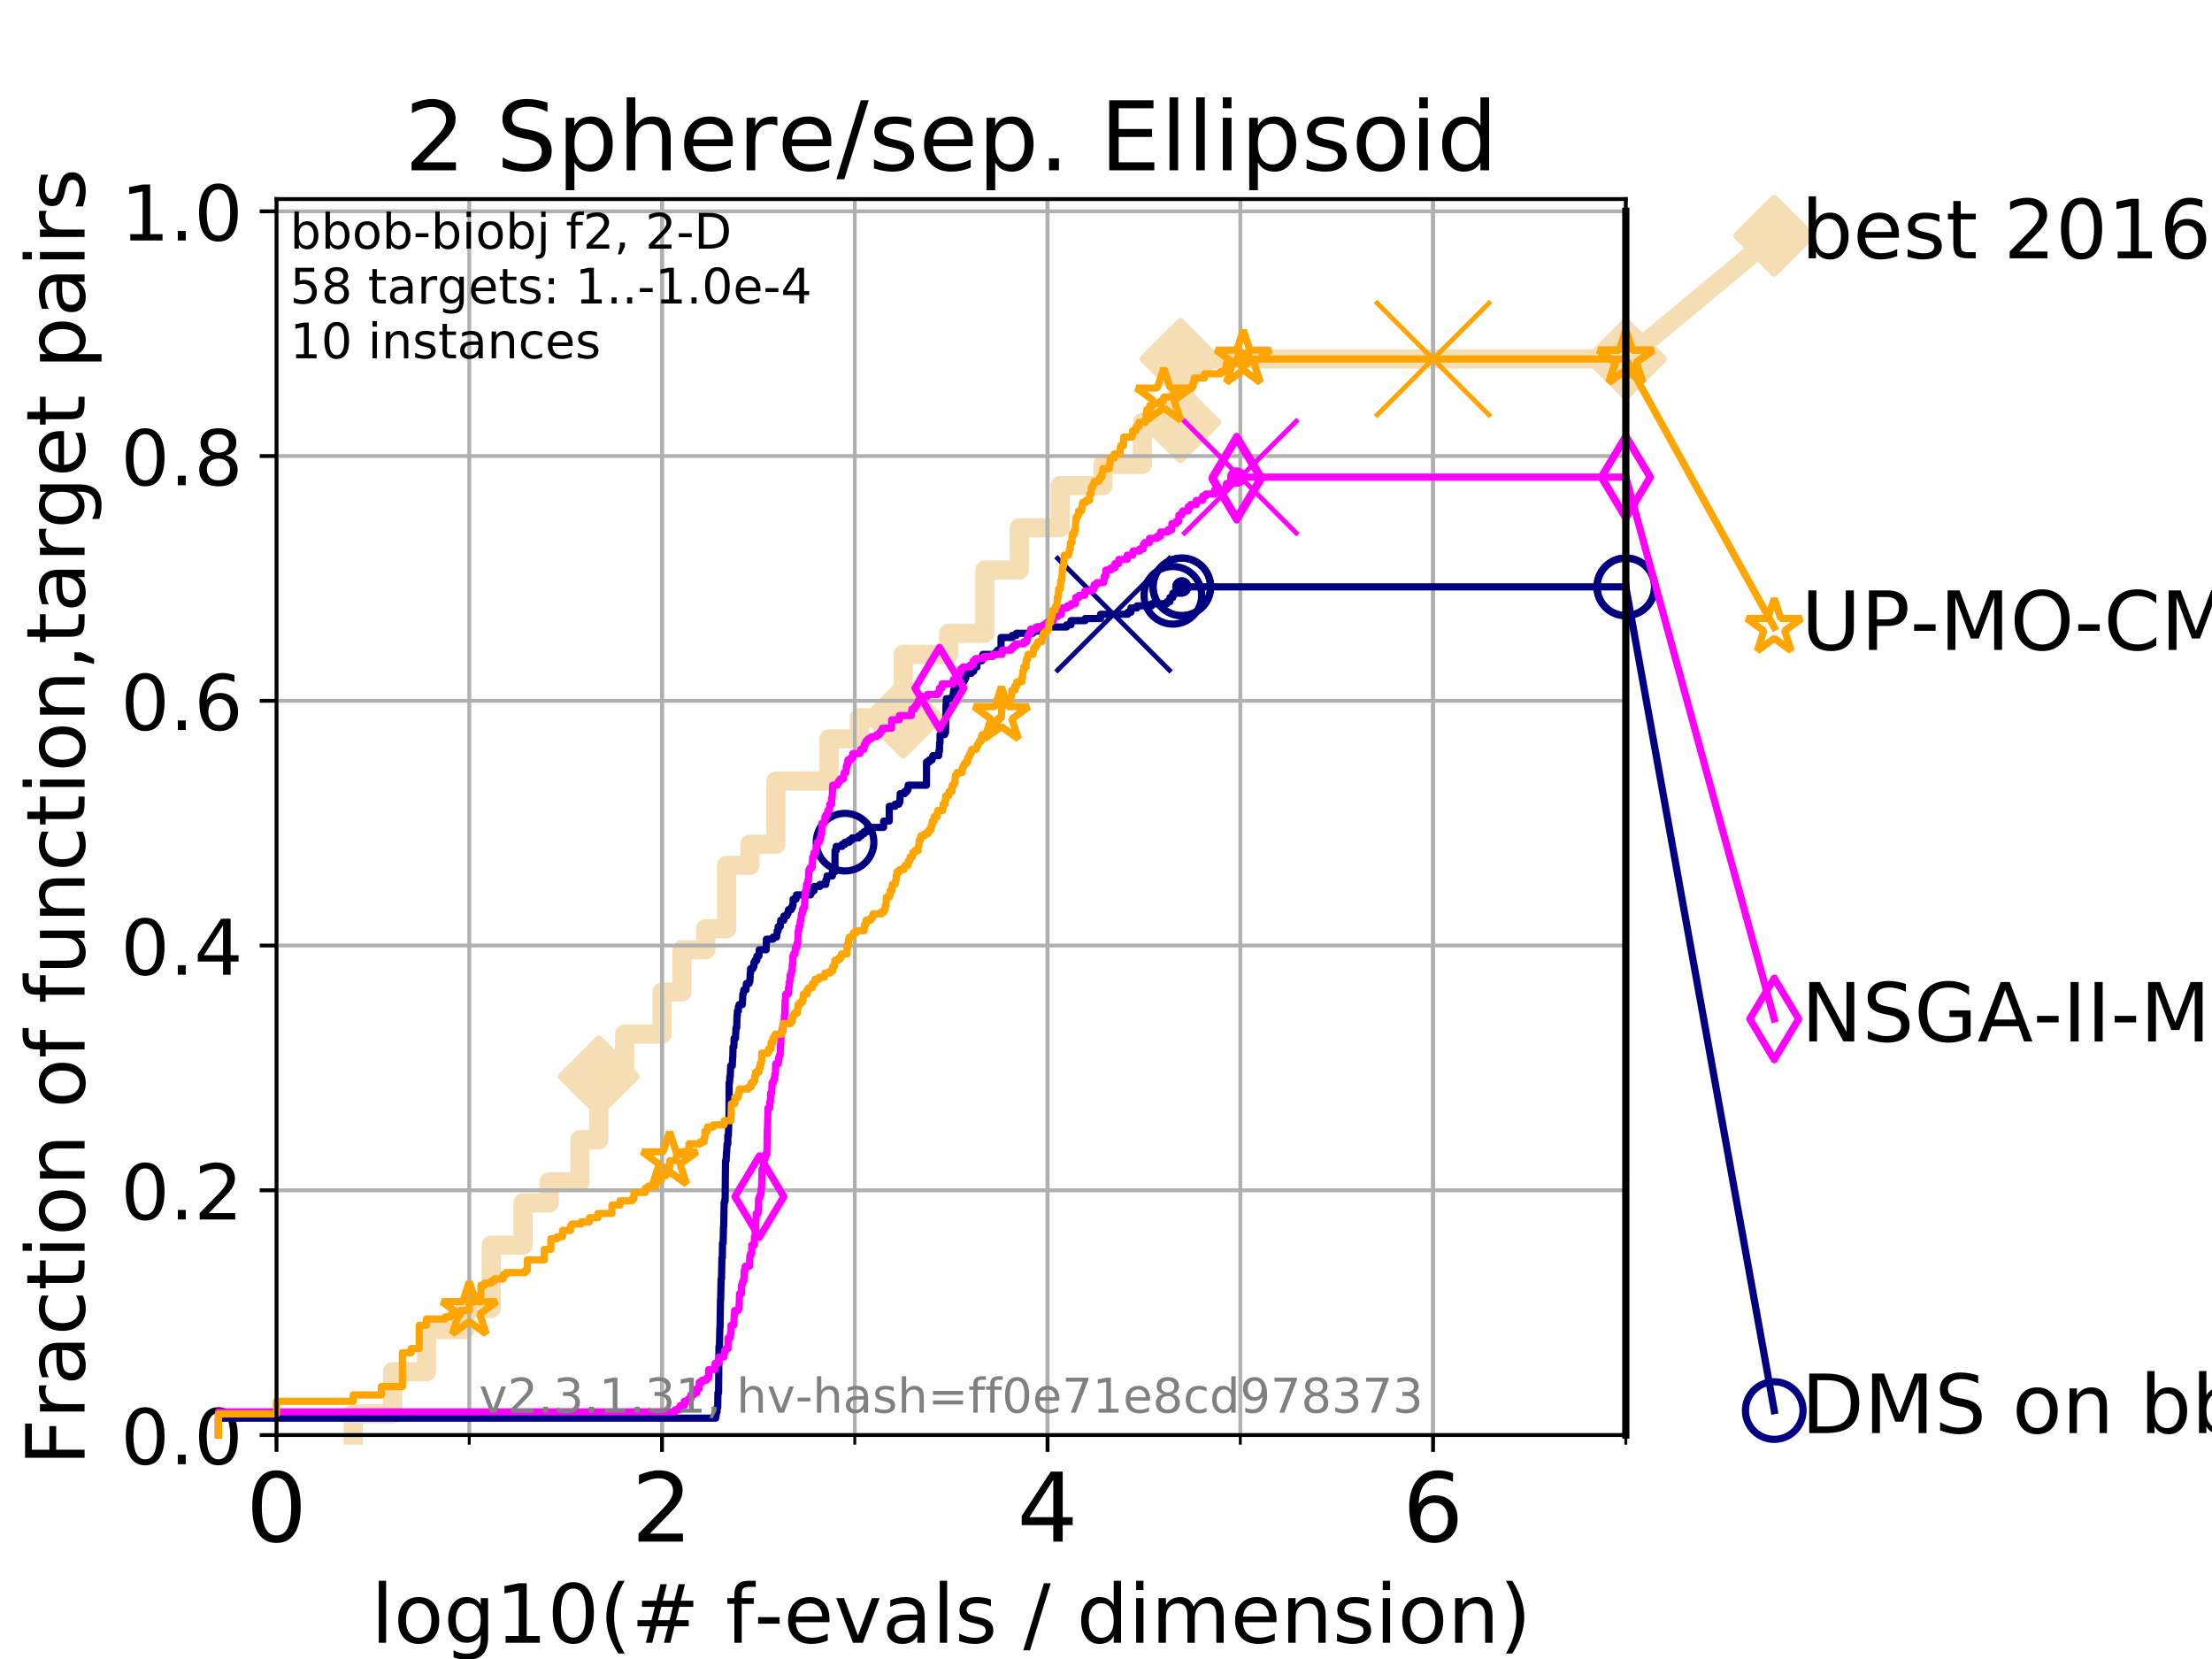 <?xml version="1.0" encoding="utf-8" standalone="no"?>
<!DOCTYPE svg PUBLIC "-//W3C//DTD SVG 1.1//EN"
  "http://www.w3.org/Graphics/SVG/1.1/DTD/svg11.dtd">
<!-- Created with matplotlib (https://matplotlib.org/) -->
<svg height="345.6pt" version="1.1" viewBox="0 0 460.8 345.6" width="460.8pt" xmlns="http://www.w3.org/2000/svg" xmlns:xlink="http://www.w3.org/1999/xlink">
 <defs>
  <style type="text/css">
*{stroke-linecap:butt;stroke-linejoin:round;}
  </style>
 </defs>
 <g id="figure_1">
  <g id="patch_1">
   <path d="M 0 345.6 
L 460.8 345.6 
L 460.8 0 
L 0 0 
z
" style="fill:#ffffff;"/>
  </g>
  <g id="axes_1">
   <g id="patch_2">
    <path d="M 57.6 298.944 
L 338.688 298.944 
L 338.688 41.472 
L 57.6 41.472 
z
" style="fill:#ffffff;"/>
   </g>
   <g id="line2d_1">
    <path d="M 73.579 298.944 
L 73.579 294.549 
L 81.776 294.549 
L 81.776 285.758 
L 88.847 285.758 
L 88.847 276.968 
L 96.861 276.968 
L 96.861 272.573 
L 102.331 272.573 
L 102.331 259.387 
L 108.949 259.387 
L 108.949 250.597 
L 114.419 250.597 
L 114.419 246.201 
L 120.806 246.201 
L 120.806 237.411 
L 124.744 237.411 
L 124.744 224.225 
L 130.128 224.225 
L 130.128 215.435 
L 137.911 215.435 
L 137.911 206.644 
L 142.079 206.644 
L 142.079 197.854 
L 147.01 197.854 
L 147.01 193.459 
L 151.381 193.459 
L 151.381 180.273 
L 156.236 180.273 
L 156.236 175.878 
L 161.645 175.878 
L 161.645 162.692 
L 172.697 162.692 
L 172.697 153.902 
L 179.008 153.902 
L 179.008 149.507 
L 188.161 149.507 
L 188.161 136.321 
L 197.625 136.321 
L 197.625 131.926 
L 205.164 131.926 
L 205.164 118.74 
L 212.343 118.74 
L 212.343 109.95 
L 220.856 109.95 
L 220.856 101.159 
L 229.765 101.159 
L 229.765 96.764 
L 238.004 96.764 
L 238.004 87.973 
L 245.884 87.973 
L 245.884 74.788 
L 338.688 74.788 
" style="fill:none;stroke:#f5deb3;stroke-linecap:square;stroke-width:4;"/>
   </g>
   <g id="line2d_2">
    <defs>
     <path d="M 0 7.778 
L 7.778 0 
L 0 -7.778 
L -7.778 0 
z
" id="mef69e68d51" style="stroke:#f5deb3;stroke-linejoin:miter;stroke-width:1.5;"/>
    </defs>
    <g>
     <use style="fill:#f5deb3;stroke:#f5deb3;stroke-linejoin:miter;stroke-width:1.5;" x="124.744" xlink:href="#mef69e68d51" y="224.225"/>
     <use style="fill:#f5deb3;stroke:#f5deb3;stroke-linejoin:miter;stroke-width:1.5;" x="188.161" xlink:href="#mef69e68d51" y="149.507"/>
     <use style="fill:#f5deb3;stroke:#f5deb3;stroke-linejoin:miter;stroke-width:1.5;" x="245.884" xlink:href="#mef69e68d51" y="87.973"/>
     <use style="fill:#f5deb3;stroke:#f5deb3;stroke-linejoin:miter;stroke-width:1.5;" x="245.884" xlink:href="#mef69e68d51" y="74.788"/>
     <use style="fill:#f5deb3;stroke:#f5deb3;stroke-linejoin:miter;stroke-width:1.5;" x="338.688" xlink:href="#mef69e68d51" y="74.788"/>
    </g>
   </g>
   <g id="line2d_3">
    <path style="fill:none;stroke:#f5deb3;stroke-linecap:square;stroke-width:4;"/>
    <g/>
   </g>
   <g id="line2d_4">
    <path d="M 338.688 74.788 
L 369.608 49.12 
" style="fill:none;stroke:#f5deb3;stroke-linecap:square;stroke-width:4;"/>
    <g>
     <use style="fill:#f5deb3;stroke:#f5deb3;stroke-linejoin:miter;stroke-width:1.5;" x="338.688" xlink:href="#mef69e68d51" y="74.788"/>
     <use style="fill:#f5deb3;stroke:#f5deb3;stroke-linejoin:miter;stroke-width:1.5;" x="369.608" xlink:href="#mef69e68d51" y="49.12"/>
    </g>
   </g>
   <g id="matplotlib.axis_1">
    <g id="xtick_1">
     <g id="line2d_5">
      <path clip-path="url(#pd107cfb70c)" d="M 57.6 298.944 
L 57.6 41.472 
" style="fill:none;stroke:#b0b0b0;stroke-linecap:square;stroke-width:0.8;"/>
     </g>
     <g id="line2d_6">
      <defs>
       <path d="M 0 0 
L 0 3.5 
" id="mf3ae7bcc62" style="stroke:#000000;stroke-width:0.8;"/>
      </defs>
      <g>
       <use style="stroke:#000000;stroke-width:0.8;" x="57.6" xlink:href="#mf3ae7bcc62" y="298.944"/>
      </g>
     </g>
     <g id="text_1">
      <!-- 0 -->
      <defs>
       <path d="M 31.781 66.406 
Q 24.172 66.406 20.328 58.906 
Q 16.5 51.422 16.5 36.375 
Q 16.5 21.391 20.328 13.891 
Q 24.172 6.391 31.781 6.391 
Q 39.453 6.391 43.281 13.891 
Q 47.125 21.391 47.125 36.375 
Q 47.125 51.422 43.281 58.906 
Q 39.453 66.406 31.781 66.406 
z
M 31.781 74.219 
Q 44.047 74.219 50.516 64.516 
Q 56.984 54.828 56.984 36.375 
Q 56.984 17.969 50.516 8.266 
Q 44.047 -1.422 31.781 -1.422 
Q 19.531 -1.422 13.062 8.266 
Q 6.594 17.969 6.594 36.375 
Q 6.594 54.828 13.062 64.516 
Q 19.531 74.219 31.781 74.219 
z
" id="DejaVuSans-48"/>
      </defs>
      <g transform="translate(51.237 321.141)scale(0.2 -0.2)">
       <use xlink:href="#DejaVuSans-48"/>
      </g>
     </g>
    </g>
    <g id="xtick_2">
     <g id="line2d_7">
      <path clip-path="url(#pd107cfb70c)" d="M 137.911 298.944 
L 137.911 41.472 
" style="fill:none;stroke:#b0b0b0;stroke-linecap:square;stroke-width:0.8;"/>
     </g>
     <g id="line2d_8">
      <g>
       <use style="stroke:#000000;stroke-width:0.8;" x="137.911" xlink:href="#mf3ae7bcc62" y="298.944"/>
      </g>
     </g>
     <g id="text_2">
      <!-- 2 -->
      <defs>
       <path d="M 19.188 8.297 
L 53.609 8.297 
L 53.609 0 
L 7.328 0 
L 7.328 8.297 
Q 12.938 14.109 22.625 23.891 
Q 32.328 33.688 34.812 36.531 
Q 39.547 41.844 41.422 45.531 
Q 43.312 49.219 43.312 52.781 
Q 43.312 58.594 39.234 62.25 
Q 35.156 65.922 28.609 65.922 
Q 23.969 65.922 18.812 64.312 
Q 13.672 62.703 7.812 59.422 
L 7.812 69.391 
Q 13.766 71.781 18.938 73 
Q 24.125 74.219 28.422 74.219 
Q 39.75 74.219 46.484 68.547 
Q 53.219 62.891 53.219 53.422 
Q 53.219 48.922 51.531 44.891 
Q 49.859 40.875 45.406 35.406 
Q 44.188 33.984 37.641 27.219 
Q 31.109 20.453 19.188 8.297 
z
" id="DejaVuSans-50"/>
      </defs>
      <g transform="translate(131.548 321.141)scale(0.2 -0.2)">
       <use xlink:href="#DejaVuSans-50"/>
      </g>
     </g>
    </g>
    <g id="xtick_3">
     <g id="line2d_9">
      <path clip-path="url(#pd107cfb70c)" d="M 218.222 298.944 
L 218.222 41.472 
" style="fill:none;stroke:#b0b0b0;stroke-linecap:square;stroke-width:0.8;"/>
     </g>
     <g id="line2d_10">
      <g>
       <use style="stroke:#000000;stroke-width:0.8;" x="218.222" xlink:href="#mf3ae7bcc62" y="298.944"/>
      </g>
     </g>
     <g id="text_3">
      <!-- 4 -->
      <defs>
       <path d="M 37.797 64.312 
L 12.891 25.391 
L 37.797 25.391 
z
M 35.203 72.906 
L 47.609 72.906 
L 47.609 25.391 
L 58.016 25.391 
L 58.016 17.188 
L 47.609 17.188 
L 47.609 0 
L 37.797 0 
L 37.797 17.188 
L 4.891 17.188 
L 4.891 26.703 
z
" id="DejaVuSans-52"/>
      </defs>
      <g transform="translate(211.859 321.141)scale(0.2 -0.2)">
       <use xlink:href="#DejaVuSans-52"/>
      </g>
     </g>
    </g>
    <g id="xtick_4">
     <g id="line2d_11">
      <path clip-path="url(#pd107cfb70c)" d="M 298.533 298.944 
L 298.533 41.472 
" style="fill:none;stroke:#b0b0b0;stroke-linecap:square;stroke-width:0.8;"/>
     </g>
     <g id="line2d_12">
      <g>
       <use style="stroke:#000000;stroke-width:0.8;" x="298.533" xlink:href="#mf3ae7bcc62" y="298.944"/>
      </g>
     </g>
     <g id="text_4">
      <!-- 6 -->
      <defs>
       <path d="M 33.016 40.375 
Q 26.375 40.375 22.484 35.828 
Q 18.609 31.297 18.609 23.391 
Q 18.609 15.531 22.484 10.953 
Q 26.375 6.391 33.016 6.391 
Q 39.656 6.391 43.531 10.953 
Q 47.406 15.531 47.406 23.391 
Q 47.406 31.297 43.531 35.828 
Q 39.656 40.375 33.016 40.375 
z
M 52.594 71.297 
L 52.594 62.312 
Q 48.875 64.062 45.094 64.984 
Q 41.312 65.922 37.594 65.922 
Q 27.828 65.922 22.672 59.328 
Q 17.531 52.734 16.797 39.406 
Q 19.672 43.656 24.016 45.922 
Q 28.375 48.188 33.594 48.188 
Q 44.578 48.188 50.953 41.516 
Q 57.328 34.859 57.328 23.391 
Q 57.328 12.156 50.688 5.359 
Q 44.047 -1.422 33.016 -1.422 
Q 20.359 -1.422 13.672 8.266 
Q 6.984 17.969 6.984 36.375 
Q 6.984 53.656 15.188 63.938 
Q 23.391 74.219 37.203 74.219 
Q 40.922 74.219 44.703 73.484 
Q 48.484 72.75 52.594 71.297 
z
" id="DejaVuSans-54"/>
      </defs>
      <g transform="translate(292.17 321.141)scale(0.2 -0.2)">
       <use xlink:href="#DejaVuSans-54"/>
      </g>
     </g>
    </g>
    <g id="xtick_5">
     <g id="line2d_13">
      <path clip-path="url(#pd107cfb70c)" d="M 57.6 298.944 
L 57.6 41.472 
" style="fill:none;stroke:#b0b0b0;stroke-linecap:square;stroke-width:0.8;"/>
     </g>
     <g id="line2d_14">
      <defs>
       <path d="M 0 0 
L 0 2 
" id="mb85e478316" style="stroke:#000000;stroke-width:0.6;"/>
      </defs>
      <g>
       <use style="stroke:#000000;stroke-width:0.6;" x="57.6" xlink:href="#mb85e478316" y="298.944"/>
      </g>
     </g>
    </g>
    <g id="xtick_6">
     <g id="line2d_15">
      <path clip-path="url(#pd107cfb70c)" d="M 97.755 298.944 
L 97.755 41.472 
" style="fill:none;stroke:#b0b0b0;stroke-linecap:square;stroke-width:0.8;"/>
     </g>
     <g id="line2d_16">
      <g>
       <use style="stroke:#000000;stroke-width:0.6;" x="97.755" xlink:href="#mb85e478316" y="298.944"/>
      </g>
     </g>
    </g>
    <g id="xtick_7">
     <g id="line2d_17">
      <path clip-path="url(#pd107cfb70c)" d="M 137.911 298.944 
L 137.911 41.472 
" style="fill:none;stroke:#b0b0b0;stroke-linecap:square;stroke-width:0.8;"/>
     </g>
     <g id="line2d_18">
      <g>
       <use style="stroke:#000000;stroke-width:0.6;" x="137.911" xlink:href="#mb85e478316" y="298.944"/>
      </g>
     </g>
    </g>
    <g id="xtick_8">
     <g id="line2d_19">
      <path clip-path="url(#pd107cfb70c)" d="M 178.066 298.944 
L 178.066 41.472 
" style="fill:none;stroke:#b0b0b0;stroke-linecap:square;stroke-width:0.8;"/>
     </g>
     <g id="line2d_20">
      <g>
       <use style="stroke:#000000;stroke-width:0.6;" x="178.066" xlink:href="#mb85e478316" y="298.944"/>
      </g>
     </g>
    </g>
    <g id="xtick_9">
     <g id="line2d_21">
      <path clip-path="url(#pd107cfb70c)" d="M 218.222 298.944 
L 218.222 41.472 
" style="fill:none;stroke:#b0b0b0;stroke-linecap:square;stroke-width:0.8;"/>
     </g>
     <g id="line2d_22">
      <g>
       <use style="stroke:#000000;stroke-width:0.6;" x="218.222" xlink:href="#mb85e478316" y="298.944"/>
      </g>
     </g>
    </g>
    <g id="xtick_10">
     <g id="line2d_23">
      <path clip-path="url(#pd107cfb70c)" d="M 258.377 298.944 
L 258.377 41.472 
" style="fill:none;stroke:#b0b0b0;stroke-linecap:square;stroke-width:0.8;"/>
     </g>
     <g id="line2d_24">
      <g>
       <use style="stroke:#000000;stroke-width:0.6;" x="258.377" xlink:href="#mb85e478316" y="298.944"/>
      </g>
     </g>
    </g>
    <g id="xtick_11">
     <g id="line2d_25">
      <path clip-path="url(#pd107cfb70c)" d="M 298.533 298.944 
L 298.533 41.472 
" style="fill:none;stroke:#b0b0b0;stroke-linecap:square;stroke-width:0.8;"/>
     </g>
     <g id="line2d_26">
      <g>
       <use style="stroke:#000000;stroke-width:0.6;" x="298.533" xlink:href="#mb85e478316" y="298.944"/>
      </g>
     </g>
    </g>
    <g id="xtick_12">
     <g id="line2d_27">
      <path clip-path="url(#pd107cfb70c)" d="M 338.688 298.944 
L 338.688 41.472 
" style="fill:none;stroke:#b0b0b0;stroke-linecap:square;stroke-width:0.8;"/>
     </g>
     <g id="line2d_28">
      <g>
       <use style="stroke:#000000;stroke-width:0.6;" x="338.688" xlink:href="#mb85e478316" y="298.944"/>
      </g>
     </g>
    </g>
    <g id="text_5">
     <!-- log10(# f-evals / dimension) -->
     <defs>
      <path d="M 9.422 75.984 
L 18.406 75.984 
L 18.406 0 
L 9.422 0 
z
" id="DejaVuSans-108"/>
      <path d="M 30.609 48.391 
Q 23.391 48.391 19.188 42.75 
Q 14.984 37.109 14.984 27.297 
Q 14.984 17.484 19.156 11.844 
Q 23.344 6.203 30.609 6.203 
Q 37.797 6.203 41.984 11.859 
Q 46.188 17.531 46.188 27.297 
Q 46.188 37.016 41.984 42.703 
Q 37.797 48.391 30.609 48.391 
z
M 30.609 56 
Q 42.328 56 49.016 48.375 
Q 55.719 40.766 55.719 27.297 
Q 55.719 13.875 49.016 6.219 
Q 42.328 -1.422 30.609 -1.422 
Q 18.844 -1.422 12.172 6.219 
Q 5.516 13.875 5.516 27.297 
Q 5.516 40.766 12.172 48.375 
Q 18.844 56 30.609 56 
z
" id="DejaVuSans-111"/>
      <path d="M 45.406 27.984 
Q 45.406 37.75 41.375 43.109 
Q 37.359 48.484 30.078 48.484 
Q 22.859 48.484 18.828 43.109 
Q 14.797 37.75 14.797 27.984 
Q 14.797 18.266 18.828 12.891 
Q 22.859 7.516 30.078 7.516 
Q 37.359 7.516 41.375 12.891 
Q 45.406 18.266 45.406 27.984 
z
M 54.391 6.781 
Q 54.391 -7.172 48.188 -13.984 
Q 42 -20.797 29.203 -20.797 
Q 24.469 -20.797 20.266 -20.094 
Q 16.062 -19.391 12.109 -17.922 
L 12.109 -9.188 
Q 16.062 -11.328 19.922 -12.344 
Q 23.781 -13.375 27.781 -13.375 
Q 36.625 -13.375 41.016 -8.766 
Q 45.406 -4.156 45.406 5.172 
L 45.406 9.625 
Q 42.625 4.781 38.281 2.391 
Q 33.938 0 27.875 0 
Q 17.828 0 11.672 7.656 
Q 5.516 15.328 5.516 27.984 
Q 5.516 40.672 11.672 48.328 
Q 17.828 56 27.875 56 
Q 33.938 56 38.281 53.609 
Q 42.625 51.219 45.406 46.391 
L 45.406 54.688 
L 54.391 54.688 
z
" id="DejaVuSans-103"/>
      <path d="M 12.406 8.297 
L 28.516 8.297 
L 28.516 63.922 
L 10.984 60.406 
L 10.984 69.391 
L 28.422 72.906 
L 38.281 72.906 
L 38.281 8.297 
L 54.391 8.297 
L 54.391 0 
L 12.406 0 
z
" id="DejaVuSans-49"/>
      <path d="M 31 75.875 
Q 24.469 64.656 21.281 53.656 
Q 18.109 42.672 18.109 31.391 
Q 18.109 20.125 21.312 9.062 
Q 24.516 -2 31 -13.188 
L 23.188 -13.188 
Q 15.875 -1.703 12.234 9.375 
Q 8.594 20.453 8.594 31.391 
Q 8.594 42.281 12.203 53.312 
Q 15.828 64.359 23.188 75.875 
z
" id="DejaVuSans-40"/>
      <path d="M 51.125 44 
L 36.922 44 
L 32.812 27.688 
L 47.125 27.688 
z
M 43.797 71.781 
L 38.719 51.516 
L 52.984 51.516 
L 58.109 71.781 
L 65.922 71.781 
L 60.891 51.516 
L 76.125 51.516 
L 76.125 44 
L 58.984 44 
L 54.984 27.688 
L 70.516 27.688 
L 70.516 20.219 
L 53.078 20.219 
L 48 0 
L 40.188 0 
L 45.219 20.219 
L 30.906 20.219 
L 25.875 0 
L 18.016 0 
L 23.094 20.219 
L 7.719 20.219 
L 7.719 27.688 
L 24.906 27.688 
L 29 44 
L 13.281 44 
L 13.281 51.516 
L 30.906 51.516 
L 35.891 71.781 
z
" id="DejaVuSans-35"/>
      <path id="DejaVuSans-32"/>
      <path d="M 37.109 75.984 
L 37.109 68.5 
L 28.516 68.5 
Q 23.688 68.5 21.797 66.547 
Q 19.922 64.594 19.922 59.516 
L 19.922 54.688 
L 34.719 54.688 
L 34.719 47.703 
L 19.922 47.703 
L 19.922 0 
L 10.891 0 
L 10.891 47.703 
L 2.297 47.703 
L 2.297 54.688 
L 10.891 54.688 
L 10.891 58.5 
Q 10.891 67.625 15.141 71.797 
Q 19.391 75.984 28.609 75.984 
z
" id="DejaVuSans-102"/>
      <path d="M 4.891 31.391 
L 31.203 31.391 
L 31.203 23.391 
L 4.891 23.391 
z
" id="DejaVuSans-45"/>
      <path d="M 56.203 29.594 
L 56.203 25.203 
L 14.891 25.203 
Q 15.484 15.922 20.484 11.062 
Q 25.484 6.203 34.422 6.203 
Q 39.594 6.203 44.453 7.469 
Q 49.312 8.734 54.109 11.281 
L 54.109 2.781 
Q 49.266 0.734 44.188 -0.344 
Q 39.109 -1.422 33.891 -1.422 
Q 20.797 -1.422 13.156 6.188 
Q 5.516 13.812 5.516 26.812 
Q 5.516 40.234 12.766 48.109 
Q 20.016 56 32.328 56 
Q 43.359 56 49.781 48.891 
Q 56.203 41.797 56.203 29.594 
z
M 47.219 32.234 
Q 47.125 39.594 43.094 43.984 
Q 39.062 48.391 32.422 48.391 
Q 24.906 48.391 20.391 44.141 
Q 15.875 39.891 15.188 32.172 
z
" id="DejaVuSans-101"/>
      <path d="M 2.984 54.688 
L 12.5 54.688 
L 29.594 8.797 
L 46.688 54.688 
L 56.203 54.688 
L 35.688 0 
L 23.484 0 
z
" id="DejaVuSans-118"/>
      <path d="M 34.281 27.484 
Q 23.391 27.484 19.188 25 
Q 14.984 22.516 14.984 16.5 
Q 14.984 11.719 18.141 8.906 
Q 21.297 6.109 26.703 6.109 
Q 34.188 6.109 38.703 11.406 
Q 43.219 16.703 43.219 25.484 
L 43.219 27.484 
z
M 52.203 31.203 
L 52.203 0 
L 43.219 0 
L 43.219 8.297 
Q 40.141 3.328 35.547 0.953 
Q 30.953 -1.422 24.312 -1.422 
Q 15.922 -1.422 10.953 3.297 
Q 6 8.016 6 15.922 
Q 6 25.141 12.172 29.828 
Q 18.359 34.516 30.609 34.516 
L 43.219 34.516 
L 43.219 35.406 
Q 43.219 41.609 39.141 45 
Q 35.062 48.391 27.688 48.391 
Q 23 48.391 18.547 47.266 
Q 14.109 46.141 10.016 43.891 
L 10.016 52.203 
Q 14.938 54.109 19.578 55.047 
Q 24.219 56 28.609 56 
Q 40.484 56 46.344 49.844 
Q 52.203 43.703 52.203 31.203 
z
" id="DejaVuSans-97"/>
      <path d="M 44.281 53.078 
L 44.281 44.578 
Q 40.484 46.531 36.375 47.5 
Q 32.281 48.484 27.875 48.484 
Q 21.188 48.484 17.844 46.438 
Q 14.5 44.391 14.5 40.281 
Q 14.5 37.156 16.891 35.375 
Q 19.281 33.594 26.516 31.984 
L 29.594 31.297 
Q 39.156 29.25 43.188 25.516 
Q 47.219 21.781 47.219 15.094 
Q 47.219 7.469 41.188 3.016 
Q 35.156 -1.422 24.609 -1.422 
Q 20.219 -1.422 15.453 -0.562 
Q 10.688 0.297 5.422 2 
L 5.422 11.281 
Q 10.406 8.688 15.234 7.391 
Q 20.062 6.109 24.812 6.109 
Q 31.156 6.109 34.562 8.281 
Q 37.984 10.453 37.984 14.406 
Q 37.984 18.062 35.516 20.016 
Q 33.062 21.969 24.703 23.781 
L 21.578 24.516 
Q 13.234 26.266 9.516 29.906 
Q 5.812 33.547 5.812 39.891 
Q 5.812 47.609 11.281 51.797 
Q 16.75 56 26.812 56 
Q 31.781 56 36.172 55.266 
Q 40.578 54.547 44.281 53.078 
z
" id="DejaVuSans-115"/>
      <path d="M 25.391 72.906 
L 33.688 72.906 
L 8.297 -9.281 
L 0 -9.281 
z
" id="DejaVuSans-47"/>
      <path d="M 45.406 46.391 
L 45.406 75.984 
L 54.391 75.984 
L 54.391 0 
L 45.406 0 
L 45.406 8.203 
Q 42.578 3.328 38.25 0.953 
Q 33.938 -1.422 27.875 -1.422 
Q 17.969 -1.422 11.734 6.484 
Q 5.516 14.406 5.516 27.297 
Q 5.516 40.188 11.734 48.094 
Q 17.969 56 27.875 56 
Q 33.938 56 38.25 53.625 
Q 42.578 51.266 45.406 46.391 
z
M 14.797 27.297 
Q 14.797 17.391 18.875 11.75 
Q 22.953 6.109 30.078 6.109 
Q 37.203 6.109 41.297 11.75 
Q 45.406 17.391 45.406 27.297 
Q 45.406 37.203 41.297 42.844 
Q 37.203 48.484 30.078 48.484 
Q 22.953 48.484 18.875 42.844 
Q 14.797 37.203 14.797 27.297 
z
" id="DejaVuSans-100"/>
      <path d="M 9.422 54.688 
L 18.406 54.688 
L 18.406 0 
L 9.422 0 
z
M 9.422 75.984 
L 18.406 75.984 
L 18.406 64.594 
L 9.422 64.594 
z
" id="DejaVuSans-105"/>
      <path d="M 52 44.188 
Q 55.375 50.25 60.062 53.125 
Q 64.75 56 71.094 56 
Q 79.641 56 84.281 50.016 
Q 88.922 44.047 88.922 33.016 
L 88.922 0 
L 79.891 0 
L 79.891 32.719 
Q 79.891 40.578 77.094 44.375 
Q 74.312 48.188 68.609 48.188 
Q 61.625 48.188 57.562 43.547 
Q 53.516 38.922 53.516 30.906 
L 53.516 0 
L 44.484 0 
L 44.484 32.719 
Q 44.484 40.625 41.703 44.406 
Q 38.922 48.188 33.109 48.188 
Q 26.219 48.188 22.156 43.531 
Q 18.109 38.875 18.109 30.906 
L 18.109 0 
L 9.078 0 
L 9.078 54.688 
L 18.109 54.688 
L 18.109 46.188 
Q 21.188 51.219 25.484 53.609 
Q 29.781 56 35.688 56 
Q 41.656 56 45.828 52.969 
Q 50 49.953 52 44.188 
z
" id="DejaVuSans-109"/>
      <path d="M 54.891 33.016 
L 54.891 0 
L 45.906 0 
L 45.906 32.719 
Q 45.906 40.484 42.875 44.328 
Q 39.844 48.188 33.797 48.188 
Q 26.516 48.188 22.312 43.547 
Q 18.109 38.922 18.109 30.906 
L 18.109 0 
L 9.078 0 
L 9.078 54.688 
L 18.109 54.688 
L 18.109 46.188 
Q 21.344 51.125 25.703 53.562 
Q 30.078 56 35.797 56 
Q 45.219 56 50.047 50.172 
Q 54.891 44.344 54.891 33.016 
z
" id="DejaVuSans-110"/>
      <path d="M 8.016 75.875 
L 15.828 75.875 
Q 23.141 64.359 26.781 53.312 
Q 30.422 42.281 30.422 31.391 
Q 30.422 20.453 26.781 9.375 
Q 23.141 -1.703 15.828 -13.188 
L 8.016 -13.188 
Q 14.5 -2 17.703 9.062 
Q 20.906 20.125 20.906 31.391 
Q 20.906 42.672 17.703 53.656 
Q 14.5 64.656 8.016 75.875 
z
" id="DejaVuSans-41"/>
     </defs>
     <g transform="translate(77.303 342.218)scale(0.17 -0.17)">
      <use xlink:href="#DejaVuSans-108"/>
      <use x="27.783" xlink:href="#DejaVuSans-111"/>
      <use x="88.965" xlink:href="#DejaVuSans-103"/>
      <use x="152.441" xlink:href="#DejaVuSans-49"/>
      <use x="216.064" xlink:href="#DejaVuSans-48"/>
      <use x="279.688" xlink:href="#DejaVuSans-40"/>
      <use x="318.701" xlink:href="#DejaVuSans-35"/>
      <use x="402.49" xlink:href="#DejaVuSans-32"/>
      <use x="434.277" xlink:href="#DejaVuSans-102"/>
      <use x="469.404" xlink:href="#DejaVuSans-45"/>
      <use x="505.488" xlink:href="#DejaVuSans-101"/>
      <use x="567.012" xlink:href="#DejaVuSans-118"/>
      <use x="626.191" xlink:href="#DejaVuSans-97"/>
      <use x="687.471" xlink:href="#DejaVuSans-108"/>
      <use x="715.254" xlink:href="#DejaVuSans-115"/>
      <use x="767.354" xlink:href="#DejaVuSans-32"/>
      <use x="799.141" xlink:href="#DejaVuSans-47"/>
      <use x="832.832" xlink:href="#DejaVuSans-32"/>
      <use x="864.619" xlink:href="#DejaVuSans-100"/>
      <use x="928.096" xlink:href="#DejaVuSans-105"/>
      <use x="955.879" xlink:href="#DejaVuSans-109"/>
      <use x="1053.291" xlink:href="#DejaVuSans-101"/>
      <use x="1114.814" xlink:href="#DejaVuSans-110"/>
      <use x="1178.193" xlink:href="#DejaVuSans-115"/>
      <use x="1230.293" xlink:href="#DejaVuSans-105"/>
      <use x="1258.076" xlink:href="#DejaVuSans-111"/>
      <use x="1319.258" xlink:href="#DejaVuSans-110"/>
      <use x="1382.637" xlink:href="#DejaVuSans-41"/>
     </g>
    </g>
   </g>
   <g id="matplotlib.axis_2">
    <g id="ytick_1">
     <g id="line2d_29">
      <path clip-path="url(#pd107cfb70c)" d="M 57.6 298.944 
L 338.688 298.944 
" style="fill:none;stroke:#b0b0b0;stroke-linecap:square;stroke-width:0.8;"/>
     </g>
     <g id="line2d_30">
      <defs>
       <path d="M 0 0 
L -3.5 0 
" id="m307c0d171c" style="stroke:#000000;stroke-width:0.8;"/>
      </defs>
      <g>
       <use style="stroke:#000000;stroke-width:0.8;" x="57.6" xlink:href="#m307c0d171c" y="298.944"/>
      </g>
     </g>
     <g id="text_6">
      <!-- 0.0 -->
      <defs>
       <path d="M 10.688 12.406 
L 21 12.406 
L 21 0 
L 10.688 0 
z
" id="DejaVuSans-46"/>
      </defs>
      <g transform="translate(25.155 305.023)scale(0.16 -0.16)">
       <use xlink:href="#DejaVuSans-48"/>
       <use x="63.623" xlink:href="#DejaVuSans-46"/>
       <use x="95.41" xlink:href="#DejaVuSans-48"/>
      </g>
     </g>
    </g>
    <g id="ytick_2">
     <g id="line2d_31">
      <path clip-path="url(#pd107cfb70c)" d="M 57.6 247.959 
L 338.688 247.959 
" style="fill:none;stroke:#b0b0b0;stroke-linecap:square;stroke-width:0.8;"/>
     </g>
     <g id="line2d_32">
      <g>
       <use style="stroke:#000000;stroke-width:0.8;" x="57.6" xlink:href="#m307c0d171c" y="247.959"/>
      </g>
     </g>
     <g id="text_7">
      <!-- 0.2 -->
      <g transform="translate(25.155 254.038)scale(0.16 -0.16)">
       <use xlink:href="#DejaVuSans-48"/>
       <use x="63.623" xlink:href="#DejaVuSans-46"/>
       <use x="95.41" xlink:href="#DejaVuSans-50"/>
      </g>
     </g>
    </g>
    <g id="ytick_3">
     <g id="line2d_33">
      <path clip-path="url(#pd107cfb70c)" d="M 57.6 196.975 
L 338.688 196.975 
" style="fill:none;stroke:#b0b0b0;stroke-linecap:square;stroke-width:0.8;"/>
     </g>
     <g id="line2d_34">
      <g>
       <use style="stroke:#000000;stroke-width:0.8;" x="57.6" xlink:href="#m307c0d171c" y="196.975"/>
      </g>
     </g>
     <g id="text_8">
      <!-- 0.4 -->
      <g transform="translate(25.155 203.054)scale(0.16 -0.16)">
       <use xlink:href="#DejaVuSans-48"/>
       <use x="63.623" xlink:href="#DejaVuSans-46"/>
       <use x="95.41" xlink:href="#DejaVuSans-52"/>
      </g>
     </g>
    </g>
    <g id="ytick_4">
     <g id="line2d_35">
      <path clip-path="url(#pd107cfb70c)" d="M 57.6 145.99 
L 338.688 145.99 
" style="fill:none;stroke:#b0b0b0;stroke-linecap:square;stroke-width:0.8;"/>
     </g>
     <g id="line2d_36">
      <g>
       <use style="stroke:#000000;stroke-width:0.8;" x="57.6" xlink:href="#m307c0d171c" y="145.99"/>
      </g>
     </g>
     <g id="text_9">
      <!-- 0.6 -->
      <g transform="translate(25.155 152.069)scale(0.16 -0.16)">
       <use xlink:href="#DejaVuSans-48"/>
       <use x="63.623" xlink:href="#DejaVuSans-46"/>
       <use x="95.41" xlink:href="#DejaVuSans-54"/>
      </g>
     </g>
    </g>
    <g id="ytick_5">
     <g id="line2d_37">
      <path clip-path="url(#pd107cfb70c)" d="M 57.6 95.006 
L 338.688 95.006 
" style="fill:none;stroke:#b0b0b0;stroke-linecap:square;stroke-width:0.8;"/>
     </g>
     <g id="line2d_38">
      <g>
       <use style="stroke:#000000;stroke-width:0.8;" x="57.6" xlink:href="#m307c0d171c" y="95.006"/>
      </g>
     </g>
     <g id="text_10">
      <!-- 0.8 -->
      <defs>
       <path d="M 31.781 34.625 
Q 24.75 34.625 20.719 30.859 
Q 16.703 27.094 16.703 20.516 
Q 16.703 13.922 20.719 10.156 
Q 24.75 6.391 31.781 6.391 
Q 38.812 6.391 42.859 10.172 
Q 46.922 13.969 46.922 20.516 
Q 46.922 27.094 42.891 30.859 
Q 38.875 34.625 31.781 34.625 
z
M 21.922 38.812 
Q 15.578 40.375 12.031 44.719 
Q 8.5 49.078 8.5 55.328 
Q 8.5 64.062 14.719 69.141 
Q 20.953 74.219 31.781 74.219 
Q 42.672 74.219 48.875 69.141 
Q 55.078 64.062 55.078 55.328 
Q 55.078 49.078 51.531 44.719 
Q 48 40.375 41.703 38.812 
Q 48.828 37.156 52.797 32.312 
Q 56.781 27.484 56.781 20.516 
Q 56.781 9.906 50.312 4.234 
Q 43.844 -1.422 31.781 -1.422 
Q 19.734 -1.422 13.25 4.234 
Q 6.781 9.906 6.781 20.516 
Q 6.781 27.484 10.781 32.312 
Q 14.797 37.156 21.922 38.812 
z
M 18.312 54.391 
Q 18.312 48.734 21.844 45.562 
Q 25.391 42.391 31.781 42.391 
Q 38.141 42.391 41.719 45.562 
Q 45.312 48.734 45.312 54.391 
Q 45.312 60.062 41.719 63.234 
Q 38.141 66.406 31.781 66.406 
Q 25.391 66.406 21.844 63.234 
Q 18.312 60.062 18.312 54.391 
z
" id="DejaVuSans-56"/>
      </defs>
      <g transform="translate(25.155 101.085)scale(0.16 -0.16)">
       <use xlink:href="#DejaVuSans-48"/>
       <use x="63.623" xlink:href="#DejaVuSans-46"/>
       <use x="95.41" xlink:href="#DejaVuSans-56"/>
      </g>
     </g>
    </g>
    <g id="ytick_6">
     <g id="line2d_39">
      <path clip-path="url(#pd107cfb70c)" d="M 57.6 44.021 
L 338.688 44.021 
" style="fill:none;stroke:#b0b0b0;stroke-linecap:square;stroke-width:0.8;"/>
     </g>
     <g id="line2d_40">
      <g>
       <use style="stroke:#000000;stroke-width:0.8;" x="57.6" xlink:href="#m307c0d171c" y="44.021"/>
      </g>
     </g>
     <g id="text_11">
      <!-- 1.0 -->
      <g transform="translate(25.155 50.1)scale(0.16 -0.16)">
       <use xlink:href="#DejaVuSans-49"/>
       <use x="63.623" xlink:href="#DejaVuSans-46"/>
       <use x="95.41" xlink:href="#DejaVuSans-48"/>
      </g>
     </g>
    </g>
    <g id="text_12">
     <!-- Fraction of function,target pairs -->
     <defs>
      <path d="M 9.812 72.906 
L 51.703 72.906 
L 51.703 64.594 
L 19.672 64.594 
L 19.672 43.109 
L 48.578 43.109 
L 48.578 34.812 
L 19.672 34.812 
L 19.672 0 
L 9.812 0 
z
" id="DejaVuSans-70"/>
      <path d="M 41.109 46.297 
Q 39.594 47.172 37.812 47.578 
Q 36.031 48 33.891 48 
Q 26.266 48 22.188 43.047 
Q 18.109 38.094 18.109 28.812 
L 18.109 0 
L 9.078 0 
L 9.078 54.688 
L 18.109 54.688 
L 18.109 46.188 
Q 20.953 51.172 25.484 53.578 
Q 30.031 56 36.531 56 
Q 37.453 56 38.578 55.875 
Q 39.703 55.766 41.062 55.516 
z
" id="DejaVuSans-114"/>
      <path d="M 48.781 52.594 
L 48.781 44.188 
Q 44.969 46.297 41.141 47.344 
Q 37.312 48.391 33.406 48.391 
Q 24.656 48.391 19.812 42.844 
Q 14.984 37.312 14.984 27.297 
Q 14.984 17.281 19.812 11.734 
Q 24.656 6.203 33.406 6.203 
Q 37.312 6.203 41.141 7.25 
Q 44.969 8.297 48.781 10.406 
L 48.781 2.094 
Q 45.016 0.344 40.984 -0.531 
Q 36.969 -1.422 32.422 -1.422 
Q 20.062 -1.422 12.781 6.344 
Q 5.516 14.109 5.516 27.297 
Q 5.516 40.672 12.859 48.328 
Q 20.219 56 33.016 56 
Q 37.156 56 41.109 55.141 
Q 45.062 54.297 48.781 52.594 
z
" id="DejaVuSans-99"/>
      <path d="M 18.312 70.219 
L 18.312 54.688 
L 36.812 54.688 
L 36.812 47.703 
L 18.312 47.703 
L 18.312 18.016 
Q 18.312 11.328 20.141 9.422 
Q 21.969 7.516 27.594 7.516 
L 36.812 7.516 
L 36.812 0 
L 27.594 0 
Q 17.188 0 13.234 3.875 
Q 9.281 7.766 9.281 18.016 
L 9.281 47.703 
L 2.688 47.703 
L 2.688 54.688 
L 9.281 54.688 
L 9.281 70.219 
z
" id="DejaVuSans-116"/>
      <path d="M 8.5 21.578 
L 8.5 54.688 
L 17.484 54.688 
L 17.484 21.922 
Q 17.484 14.156 20.5 10.266 
Q 23.531 6.391 29.594 6.391 
Q 36.859 6.391 41.078 11.031 
Q 45.312 15.672 45.312 23.688 
L 45.312 54.688 
L 54.297 54.688 
L 54.297 0 
L 45.312 0 
L 45.312 8.406 
Q 42.047 3.422 37.719 1 
Q 33.406 -1.422 27.688 -1.422 
Q 18.266 -1.422 13.375 4.438 
Q 8.5 10.297 8.5 21.578 
z
M 31.109 56 
z
" id="DejaVuSans-117"/>
      <path d="M 11.719 12.406 
L 22.016 12.406 
L 22.016 4 
L 14.016 -11.625 
L 7.719 -11.625 
L 11.719 4 
z
" id="DejaVuSans-44"/>
      <path d="M 18.109 8.203 
L 18.109 -20.797 
L 9.078 -20.797 
L 9.078 54.688 
L 18.109 54.688 
L 18.109 46.391 
Q 20.953 51.266 25.266 53.625 
Q 29.594 56 35.594 56 
Q 45.562 56 51.781 48.094 
Q 58.016 40.188 58.016 27.297 
Q 58.016 14.406 51.781 6.484 
Q 45.562 -1.422 35.594 -1.422 
Q 29.594 -1.422 25.266 0.953 
Q 20.953 3.328 18.109 8.203 
z
M 48.688 27.297 
Q 48.688 37.203 44.609 42.844 
Q 40.531 48.484 33.406 48.484 
Q 26.266 48.484 22.188 42.844 
Q 18.109 37.203 18.109 27.297 
Q 18.109 17.391 22.188 11.75 
Q 26.266 6.109 33.406 6.109 
Q 40.531 6.109 44.609 11.75 
Q 48.688 17.391 48.688 27.297 
z
" id="DejaVuSans-112"/>
     </defs>
     <g transform="translate(17.62 305.347)rotate(-90)scale(0.17 -0.17)">
      <use xlink:href="#DejaVuSans-70"/>
      <use x="57.41" xlink:href="#DejaVuSans-114"/>
      <use x="98.523" xlink:href="#DejaVuSans-97"/>
      <use x="159.803" xlink:href="#DejaVuSans-99"/>
      <use x="214.783" xlink:href="#DejaVuSans-116"/>
      <use x="253.992" xlink:href="#DejaVuSans-105"/>
      <use x="281.775" xlink:href="#DejaVuSans-111"/>
      <use x="342.957" xlink:href="#DejaVuSans-110"/>
      <use x="406.336" xlink:href="#DejaVuSans-32"/>
      <use x="438.123" xlink:href="#DejaVuSans-111"/>
      <use x="499.305" xlink:href="#DejaVuSans-102"/>
      <use x="534.51" xlink:href="#DejaVuSans-32"/>
      <use x="566.297" xlink:href="#DejaVuSans-102"/>
      <use x="601.502" xlink:href="#DejaVuSans-117"/>
      <use x="664.881" xlink:href="#DejaVuSans-110"/>
      <use x="728.26" xlink:href="#DejaVuSans-99"/>
      <use x="783.24" xlink:href="#DejaVuSans-116"/>
      <use x="822.449" xlink:href="#DejaVuSans-105"/>
      <use x="850.232" xlink:href="#DejaVuSans-111"/>
      <use x="911.414" xlink:href="#DejaVuSans-110"/>
      <use x="974.793" xlink:href="#DejaVuSans-44"/>
      <use x="1006.58" xlink:href="#DejaVuSans-116"/>
      <use x="1045.789" xlink:href="#DejaVuSans-97"/>
      <use x="1107.068" xlink:href="#DejaVuSans-114"/>
      <use x="1148.166" xlink:href="#DejaVuSans-103"/>
      <use x="1211.643" xlink:href="#DejaVuSans-101"/>
      <use x="1273.166" xlink:href="#DejaVuSans-116"/>
      <use x="1312.375" xlink:href="#DejaVuSans-32"/>
      <use x="1344.162" xlink:href="#DejaVuSans-112"/>
      <use x="1407.639" xlink:href="#DejaVuSans-97"/>
      <use x="1468.918" xlink:href="#DejaVuSans-105"/>
      <use x="1496.701" xlink:href="#DejaVuSans-114"/>
      <use x="1537.814" xlink:href="#DejaVuSans-115"/>
     </g>
    </g>
   </g>
   <g id="line2d_41">
    <defs>
     <path d="M 0 1.5 
C 0.398 1.5 0.779 1.342 1.061 1.061 
C 1.342 0.779 1.5 0.398 1.5 0 
C 1.5 -0.398 1.342 -0.779 1.061 -1.061 
C 0.779 -1.342 0.398 -1.5 0 -1.5 
C -0.398 -1.5 -0.779 -1.342 -1.061 -1.061 
C -1.342 -0.779 -1.5 -0.398 -1.5 0 
C -1.5 0.398 -1.342 0.779 -1.061 1.061 
C -0.779 1.342 -0.398 1.5 0 1.5 
z
" id="m123cf1357c" style="stroke:#f5deb3;"/>
    </defs>
    <g>
     <use style="fill:#f5deb3;stroke:#f5deb3;" x="245.884" xlink:href="#m123cf1357c" y="74.788"/>
     <use style="fill:#f5deb3;stroke:#f5deb3;" x="245.884" xlink:href="#m123cf1357c" y="74.788"/>
    </g>
   </g>
   <g id="line2d_42">
    <defs>
     <path d="M 0 1.5 
C 0.398 1.5 0.779 1.342 1.061 1.061 
C 1.342 0.779 1.5 0.398 1.5 0 
C 1.5 -0.398 1.342 -0.779 1.061 -1.061 
C 0.779 -1.342 0.398 -1.5 0 -1.5 
C -0.398 -1.5 -0.779 -1.342 -1.061 -1.061 
C -1.342 -0.779 -1.5 -0.398 -1.5 0 
C -1.5 0.398 -1.342 0.779 -1.061 1.061 
C -0.779 1.342 -0.398 1.5 0 1.5 
z
" id="md8b1e9974e" style="stroke:#000080;"/>
    </defs>
    <g>
     <use style="fill:#000080;stroke:#000080;" x="246.194" xlink:href="#md8b1e9974e" y="122.256"/>
     <use style="fill:#000080;stroke:#000080;" x="246.194" xlink:href="#md8b1e9974e" y="122.256"/>
    </g>
   </g>
   <g id="line2d_43">
    <path d="M 45.512 298.944 
L 45.512 295.428 
L 149.104 295.428 
L 149.196 294.549 
L 149.241 294.549 
L 149.241 294.109 
L 149.378 294.109 
L 149.378 293.23 
L 149.513 293.23 
L 149.557 290.154 
L 149.691 290.154 
L 149.779 280.484 
L 149.868 280.484 
L 149.955 276.528 
L 149.999 276.528 
L 150.086 270.815 
L 150.129 270.815 
L 150.215 266.419 
L 150.301 266.419 
L 150.387 262.024 
L 150.472 262.024 
L 150.514 258.947 
L 150.641 258.947 
L 150.725 255.431 
L 150.766 255.431 
L 150.85 250.597 
L 150.933 250.597 
L 150.933 250.157 
L 151.056 250.157 
L 151.138 241.806 
L 151.26 241.806 
L 151.341 240.048 
L 151.381 240.048 
L 151.462 238.29 
L 151.621 238.29 
L 151.621 236.532 
L 151.74 236.532 
L 151.819 233.895 
L 151.858 233.895 
L 151.897 225.544 
L 151.975 225.544 
L 152.053 224.225 
L 152.13 224.225 
L 152.207 222.028 
L 152.55 222.028 
L 152.625 220.27 
L 152.662 220.27 
L 152.7 218.072 
L 152.885 218.072 
L 152.922 216.314 
L 153.215 216.314 
L 153.323 214.116 
L 153.467 214.116 
L 153.538 211.479 
L 153.609 211.479 
L 153.609 210.6 
L 153.82 210.6 
L 153.82 209.721 
L 153.96 209.721 
L 153.96 209.282 
L 154.641 209.282 
L 154.741 207.084 
L 154.841 207.084 
L 154.939 206.205 
L 155.393 206.205 
L 155.489 204.886 
L 156.053 204.886 
L 156.053 204.447 
L 156.206 204.447 
L 156.297 202.689 
L 156.358 202.689 
L 156.358 201.81 
L 156.836 201.81 
L 156.836 201.37 
L 157.041 201.37 
L 157.041 200.491 
L 157.301 200.491 
L 157.301 200.052 
L 157.67 200.052 
L 157.67 199.173 
L 158.086 199.173 
L 158.168 197.854 
L 159.608 197.854 
L 159.658 195.656 
L 161.031 195.656 
L 161.031 195.217 
L 161.779 195.217 
L 161.867 194.338 
L 161.912 194.338 
L 161.912 193.898 
L 162.109 193.898 
L 162.109 193.019 
L 162.539 193.019 
L 162.645 191.701 
L 163.287 191.701 
L 163.287 190.822 
L 163.887 190.822 
L 163.887 190.382 
L 164.141 190.382 
L 164.141 189.943 
L 164.257 189.943 
L 164.257 189.503 
L 164.825 189.503 
L 164.825 189.063 
L 165.065 189.063 
L 165.065 188.624 
L 165.194 188.624 
L 165.23 187.305 
L 165.838 187.305 
L 165.926 186.426 
L 168.85 186.426 
L 168.85 185.987 
L 169.1 185.987 
L 169.1 185.547 
L 169.588 185.547 
L 169.588 184.668 
L 170.82 184.668 
L 170.82 184.229 
L 172.044 184.229 
L 172.044 183.35 
L 172.216 183.35 
L 172.289 182.471 
L 173.406 182.471 
L 173.406 181.592 
L 173.933 181.592 
L 173.955 177.196 
L 174.197 177.196 
L 174.197 176.317 
L 175.436 176.317 
L 175.436 175.878 
L 176.044 175.878 
L 176.044 175.438 
L 176.931 175.438 
L 176.931 174.999 
L 177.499 174.999 
L 177.499 174.559 
L 178.867 174.559 
L 178.867 174.12 
L 179.441 174.12 
L 179.441 173.68 
L 180.011 173.68 
L 180.011 173.241 
L 180.715 173.241 
L 180.715 172.362 
L 184.058 172.362 
L 184.083 171.043 
L 185.247 171.043 
L 185.247 167.966 
L 186.469 167.966 
L 186.469 167.527 
L 187.238 167.527 
L 187.238 167.087 
L 187.463 167.087 
L 187.529 165.329 
L 188.457 165.329 
L 188.457 164.89 
L 188.926 164.89 
L 188.926 164.45 
L 189.186 164.45 
L 189.186 163.571 
L 193.007 163.571 
L 193.007 158.736 
L 193.601 158.736 
L 193.601 158.297 
L 194.171 158.297 
L 194.171 157.857 
L 194.323 157.857 
L 194.323 157.418 
L 195.549 157.418 
L 195.549 156.539 
L 195.698 156.539 
L 195.736 154.781 
L 195.828 154.781 
L 195.828 153.023 
L 196.793 153.023 
L 196.793 152.583 
L 196.976 152.583 
L 197.073 146.869 
L 197.126 146.869 
L 197.126 145.551 
L 198.324 145.551 
L 198.324 145.111 
L 198.567 145.111 
L 198.653 143.793 
L 199.121 143.793 
L 199.121 143.353 
L 199.579 143.353 
L 199.579 142.914 
L 200.2 142.914 
L 200.2 142.035 
L 200.826 142.035 
L 200.826 141.595 
L 201.045 141.595 
L 201.045 141.156 
L 201.226 141.156 
L 201.226 140.277 
L 202.331 140.277 
L 202.331 139.837 
L 202.84 139.837 
L 202.84 138.958 
L 203.512 138.958 
L 203.546 137.639 
L 204.573 137.639 
L 204.573 136.76 
L 204.75 136.76 
L 204.75 136.321 
L 207.414 136.321 
L 207.414 135.881 
L 207.818 135.881 
L 207.818 135.442 
L 208.539 135.442 
L 208.539 132.805 
L 210.881 132.805 
L 210.881 132.365 
L 211.715 132.365 
L 211.715 131.926 
L 215.159 131.926 
L 215.159 131.486 
L 216.203 131.486 
L 216.203 130.607 
L 222.191 130.607 
L 222.191 130.168 
L 223.11 130.168 
L 223.11 129.288 
L 226.074 129.288 
L 226.074 128.849 
L 229.266 128.849 
L 229.266 127.97 
L 234.949 127.97 
L 234.949 127.53 
L 235.602 127.53 
L 235.602 126.651 
L 236.862 126.651 
L 236.862 126.212 
L 239.903 126.212 
L 239.903 125.772 
L 243.102 125.772 
L 243.102 125.333 
L 243.728 125.333 
L 243.728 124.454 
L 244.329 124.454 
L 244.339 123.575 
L 246.194 123.575 
L 246.194 122.256 
L 338.688 122.256 
L 338.688 122.256 
" style="fill:none;stroke:#000080;stroke-linecap:square;stroke-width:1.5;"/>
   </g>
   <g id="line2d_44">
    <defs>
     <path d="M 0 6 
C 1.591 6 3.117 5.368 4.243 4.243 
C 5.368 3.117 6 1.591 6 0 
C 6 -1.591 5.368 -3.117 4.243 -4.243 
C 3.117 -5.368 1.591 -6 0 -6 
C -1.591 -6 -3.117 -5.368 -4.243 -4.243 
C -5.368 -3.117 -6 -1.591 -6 0 
C -6 1.591 -5.368 3.117 -4.243 4.243 
C -3.117 5.368 -1.591 6 0 6 
z
" id="m5e340fb2df" style="stroke:#000080;stroke-width:1.5;"/>
    </defs>
    <g>
     <use style="fill-opacity:0;stroke:#000080;stroke-width:1.5;" x="176.044" xlink:href="#m5e340fb2df" y="175.438"/>
     <use style="fill-opacity:0;stroke:#000080;stroke-width:1.5;" x="244.329" xlink:href="#m5e340fb2df" y="124.014"/>
     <use style="fill-opacity:0;stroke:#000080;stroke-width:1.5;" x="246.194" xlink:href="#m5e340fb2df" y="122.256"/>
     <use style="fill-opacity:0;stroke:#000080;stroke-width:1.5;" x="246.194" xlink:href="#m5e340fb2df" y="122.256"/>
     <use style="fill-opacity:0;stroke:#000080;stroke-width:1.5;" x="338.688" xlink:href="#m5e340fb2df" y="122.256"/>
    </g>
   </g>
   <g id="line2d_45">
    <path style="fill:none;stroke:#000080;stroke-linecap:square;stroke-width:1.5;"/>
    <g/>
   </g>
   <g id="line2d_46">
    <path clip-path="url(#pd107cfb70c)" d="M 231.96 127.97 
" style="fill:none;stroke:#000080;stroke-linecap:square;stroke-width:1.5;"/>
    <defs>
     <path d="M -12 12 
L 12 -12 
M -12 -12 
L 12 12 
" id="m1e81f986b7" style="stroke:#000080;"/>
    </defs>
    <g clip-path="url(#pd107cfb70c)">
     <use style="fill:#000080;stroke:#000080;" x="231.96" xlink:href="#m1e81f986b7" y="127.97"/>
    </g>
   </g>
   <g id="line2d_47">
    <defs>
     <path d="M 0 1.5 
C 0.398 1.5 0.779 1.342 1.061 1.061 
C 1.342 0.779 1.5 0.398 1.5 0 
C 1.5 -0.398 1.342 -0.779 1.061 -1.061 
C 0.779 -1.342 0.398 -1.5 0 -1.5 
C -0.398 -1.5 -0.779 -1.342 -1.061 -1.061 
C -1.342 -0.779 -1.5 -0.398 -1.5 0 
C -1.5 0.398 -1.342 0.779 -1.061 1.061 
C -0.779 1.342 -0.398 1.5 0 1.5 
z
" id="m4dda3b3dae" style="stroke:#ff00ff;"/>
    </defs>
    <g>
     <use style="fill:#ff00ff;stroke:#ff00ff;" x="257.636" xlink:href="#m4dda3b3dae" y="99.401"/>
     <use style="fill:#ff00ff;stroke:#ff00ff;" x="257.636" xlink:href="#m4dda3b3dae" y="99.401"/>
    </g>
   </g>
   <g id="line2d_48">
    <path d="M 45.512 298.944 
L 45.512 294.109 
L 140.649 294.109 
L 140.649 293.67 
L 141.45 293.67 
L 141.45 293.23 
L 141.732 293.23 
L 141.732 292.791 
L 142.553 292.791 
L 142.553 291.912 
L 143.337 291.912 
L 143.337 291.472 
L 143.903 291.472 
L 143.903 290.593 
L 144.451 290.593 
L 144.451 290.154 
L 145.155 290.154 
L 145.155 289.275 
L 145.666 289.275 
L 145.666 287.956 
L 146.27 287.956 
L 146.27 287.516 
L 147.165 287.516 
L 147.165 287.077 
L 147.62 287.077 
L 147.62 285.319 
L 148.966 285.319 
L 148.966 284 
L 149.779 284 
L 149.779 282.682 
L 150.808 282.682 
L 150.891 281.803 
L 150.933 281.803 
L 150.933 281.363 
L 151.219 281.363 
L 151.219 280.924 
L 151.661 280.924 
L 151.661 278.726 
L 152.092 278.726 
L 152.169 277.847 
L 152.284 277.847 
L 152.284 276.089 
L 152.848 276.089 
L 152.959 273.891 
L 153.032 273.891 
L 153.032 273.012 
L 153.785 273.012 
L 153.785 272.573 
L 153.96 272.573 
L 154.064 269.496 
L 154.473 269.496 
L 154.473 267.738 
L 154.608 267.738 
L 154.708 266.859 
L 154.972 266.859 
L 155.038 264.661 
L 155.232 264.661 
L 155.232 263.782 
L 156.114 263.782 
L 156.206 261.585 
L 156.358 261.585 
L 156.358 261.145 
L 156.599 261.145 
L 156.599 259.387 
L 157.157 259.387 
L 157.157 257.629 
L 157.272 257.629 
L 157.33 256.31 
L 157.387 256.31 
L 157.472 254.113 
L 157.5 254.113 
L 157.529 252.794 
L 157.921 252.794 
L 158.031 249.718 
L 158.195 249.718 
L 158.195 249.278 
L 158.358 249.278 
L 158.358 248.838 
L 158.519 248.838 
L 158.573 247.52 
L 158.653 247.52 
L 158.732 243.564 
L 158.994 243.564 
L 159.072 242.246 
L 159.176 242.246 
L 159.176 241.367 
L 159.406 241.367 
L 159.406 240.488 
L 159.758 240.488 
L 159.833 235.213 
L 159.882 235.213 
L 159.981 230.818 
L 160.346 230.818 
L 160.37 229.5 
L 160.514 229.5 
L 160.514 227.741 
L 160.751 227.741 
L 160.845 225.544 
L 161.1 225.544 
L 161.1 225.104 
L 161.261 225.104 
L 161.261 224.665 
L 161.398 224.665 
L 161.398 223.786 
L 161.533 223.786 
L 161.601 221.588 
L 162.152 221.588 
L 162.217 220.27 
L 162.346 220.27 
L 162.346 219.83 
L 162.517 219.83 
L 162.602 217.632 
L 162.645 217.632 
L 162.708 215.435 
L 162.771 215.435 
L 162.771 214.995 
L 163 214.995 
L 163 214.116 
L 163.124 214.116 
L 163.124 213.237 
L 163.348 213.237 
L 163.409 211.479 
L 163.469 211.479 
L 163.55 208.402 
L 163.59 208.402 
L 163.689 207.084 
L 164.218 207.084 
L 164.257 205.765 
L 164.372 205.765 
L 164.467 204.447 
L 164.562 204.447 
L 164.581 203.128 
L 164.806 203.128 
L 164.881 202.249 
L 165.029 202.249 
L 165.029 200.931 
L 165.157 200.931 
L 165.175 199.173 
L 165.321 199.173 
L 165.321 198.733 
L 165.626 198.733 
L 165.679 197.414 
L 166.013 197.414 
L 166.013 196.535 
L 166.186 196.535 
L 166.289 193.898 
L 166.409 193.898 
L 166.409 193.019 
L 166.629 193.019 
L 166.729 191.701 
L 166.862 191.701 
L 166.945 190.382 
L 167.142 190.382 
L 167.158 189.503 
L 167.385 189.503 
L 167.385 189.063 
L 167.593 189.063 
L 167.688 186.426 
L 167.798 186.426 
L 167.798 185.547 
L 167.97 185.547 
L 168.001 184.229 
L 168.233 184.229 
L 168.309 183.35 
L 168.416 183.35 
L 168.521 181.152 
L 168.791 181.152 
L 168.791 180.713 
L 169.201 180.713 
L 169.303 178.515 
L 169.56 178.515 
L 169.56 177.636 
L 169.953 177.636 
L 170.036 176.317 
L 170.242 176.317 
L 170.256 175.438 
L 170.714 175.438 
L 170.714 174.999 
L 170.833 174.999 
L 170.833 174.559 
L 170.965 174.559 
L 171.056 173.68 
L 171.173 173.68 
L 171.238 171.483 
L 171.721 171.483 
L 171.721 171.043 
L 171.846 171.043 
L 171.846 170.164 
L 172.069 170.164 
L 172.069 169.725 
L 172.398 169.725 
L 172.458 168.845 
L 172.768 168.845 
L 172.862 167.527 
L 173.246 167.527 
L 173.257 166.208 
L 173.36 166.208 
L 173.463 163.571 
L 174.445 163.571 
L 174.445 163.132 
L 174.701 163.132 
L 174.701 162.692 
L 175.036 162.692 
L 175.036 162.253 
L 175.728 162.253 
L 175.758 161.374 
L 175.877 161.374 
L 175.877 160.934 
L 176.258 160.934 
L 176.316 159.616 
L 176.45 159.616 
L 176.45 159.176 
L 176.641 159.176 
L 176.641 158.297 
L 177.254 158.297 
L 177.254 157.857 
L 177.652 157.857 
L 177.652 156.978 
L 179.156 156.978 
L 179.156 156.539 
L 179.319 156.539 
L 179.319 156.099 
L 179.996 156.099 
L 179.996 155.22 
L 180.244 155.22 
L 180.244 154.781 
L 180.42 154.781 
L 180.42 154.341 
L 180.871 154.341 
L 180.871 153.902 
L 181.505 153.902 
L 181.505 153.462 
L 182.648 153.462 
L 182.648 153.023 
L 183.216 153.023 
L 183.216 152.583 
L 183.569 152.583 
L 183.569 152.144 
L 183.815 152.144 
L 183.815 151.704 
L 185.732 151.704 
L 185.754 149.946 
L 187.346 149.946 
L 187.346 149.067 
L 189.846 149.067 
L 189.948 147.748 
L 190.495 147.748 
L 190.495 147.309 
L 190.779 147.309 
L 190.779 146.869 
L 191.063 146.869 
L 191.063 146.43 
L 191.306 146.43 
L 191.306 145.99 
L 191.525 145.99 
L 191.525 145.551 
L 191.797 145.551 
L 191.797 145.111 
L 193.173 145.111 
L 193.173 144.672 
L 195.388 144.672 
L 195.388 144.232 
L 195.705 144.232 
L 195.705 143.353 
L 196.242 143.353 
L 196.242 142.474 
L 198.562 142.474 
L 198.562 141.595 
L 199.126 141.595 
L 199.126 140.716 
L 199.418 140.716 
L 199.418 140.277 
L 200.085 140.277 
L 200.085 139.398 
L 200.595 139.398 
L 200.595 138.958 
L 202.113 138.958 
L 202.113 138.518 
L 202.768 138.518 
L 202.768 137.639 
L 203.201 137.639 
L 203.201 137.2 
L 204.971 137.2 
L 204.971 136.76 
L 206.793 136.76 
L 206.793 136.321 
L 208.763 136.321 
L 208.763 135.442 
L 210.645 135.442 
L 210.645 135.002 
L 211.065 135.002 
L 211.065 134.563 
L 211.592 134.563 
L 211.592 134.123 
L 213.296 134.123 
L 213.296 133.684 
L 213.91 133.684 
L 213.91 133.244 
L 214.023 133.244 
L 214.023 132.805 
L 214.136 132.805 
L 214.136 132.365 
L 214.367 132.365 
L 214.367 131.926 
L 214.719 131.926 
L 214.719 131.047 
L 215.89 131.047 
L 215.89 130.607 
L 217.326 130.607 
L 217.326 130.168 
L 217.994 130.168 
L 217.994 129.728 
L 218.623 129.728 
L 218.623 129.288 
L 219.451 129.288 
L 219.451 128.409 
L 220.348 128.409 
L 220.348 127.97 
L 221.111 127.97 
L 221.111 127.091 
L 221.318 127.091 
L 221.318 126.651 
L 222.345 126.651 
L 222.345 126.212 
L 223.143 126.212 
L 223.143 125.772 
L 224.037 125.772 
L 224.104 124.454 
L 224.799 124.454 
L 224.799 124.014 
L 225.973 124.014 
L 225.973 123.135 
L 227.416 123.135 
L 227.416 122.696 
L 227.924 122.696 
L 227.924 121.817 
L 228.499 121.817 
L 228.499 121.377 
L 229.874 121.377 
L 229.874 120.938 
L 230.016 120.938 
L 230.016 120.059 
L 230.375 120.059 
L 230.396 118.74 
L 231.417 118.74 
L 231.417 118.3 
L 232.262 118.3 
L 232.262 117.421 
L 233.062 117.421 
L 233.062 116.542 
L 234.811 116.542 
L 234.811 115.663 
L 235.958 115.663 
L 236.05 114.784 
L 237.423 114.784 
L 237.423 114.345 
L 238.182 114.345 
L 238.182 113.466 
L 238.459 113.466 
L 238.459 113.026 
L 239.465 113.026 
L 239.465 112.147 
L 241.052 112.147 
L 241.052 111.708 
L 241.75 111.708 
L 241.75 110.829 
L 243.288 110.829 
L 243.288 110.389 
L 244.087 110.389 
L 244.131 109.07 
L 245.016 109.07 
L 245.016 108.631 
L 245.534 108.631 
L 245.592 107.312 
L 246.133 107.312 
L 246.133 106.873 
L 246.409 106.873 
L 246.409 106.433 
L 247.545 106.433 
L 247.545 105.554 
L 248.036 105.554 
L 248.036 105.115 
L 249.223 105.115 
L 249.223 104.236 
L 250.504 104.236 
L 250.546 103.357 
L 251.183 103.357 
L 251.183 102.917 
L 253.044 102.917 
L 253.044 102.038 
L 255.413 102.038 
L 255.501 100.72 
L 256.705 100.72 
L 256.705 99.841 
L 257.636 99.841 
L 257.636 99.401 
L 338.688 99.401 
L 338.688 99.401 
" style="fill:none;stroke:#ff00ff;stroke-linecap:square;stroke-width:1.5;"/>
   </g>
   <g id="line2d_49">
    <defs>
     <path d="M 0 8.485 
L 5.091 0 
L 0 -8.485 
L -5.091 0 
z
" id="me15f667ecf" style="stroke:#ff00ff;stroke-linejoin:miter;stroke-width:1.5;"/>
    </defs>
    <g>
     <use style="fill-opacity:0;stroke:#ff00ff;stroke-linejoin:miter;stroke-width:1.5;" x="158.195" xlink:href="#me15f667ecf" y="249.278"/>
     <use style="fill-opacity:0;stroke:#ff00ff;stroke-linejoin:miter;stroke-width:1.5;" x="195.705" xlink:href="#me15f667ecf" y="143.353"/>
     <use style="fill-opacity:0;stroke:#ff00ff;stroke-linejoin:miter;stroke-width:1.5;" x="257.636" xlink:href="#me15f667ecf" y="99.841"/>
     <use style="fill-opacity:0;stroke:#ff00ff;stroke-linejoin:miter;stroke-width:1.5;" x="257.636" xlink:href="#me15f667ecf" y="99.401"/>
     <use style="fill-opacity:0;stroke:#ff00ff;stroke-linejoin:miter;stroke-width:1.5;" x="338.688" xlink:href="#me15f667ecf" y="99.401"/>
    </g>
   </g>
   <g id="line2d_50">
    <path style="fill:none;stroke:#ff00ff;stroke-linecap:square;stroke-width:1.5;"/>
    <g/>
   </g>
   <g id="line2d_51">
    <path clip-path="url(#pd107cfb70c)" d="M 258.387 99.401 
" style="fill:none;stroke:#ff00ff;stroke-linecap:square;stroke-width:1.5;"/>
    <defs>
     <path d="M -12 12 
L 12 -12 
M -12 -12 
L 12 12 
" id="m4c8a1773f6" style="stroke:#ff00ff;"/>
    </defs>
    <g clip-path="url(#pd107cfb70c)">
     <use style="fill:#ff00ff;stroke:#ff00ff;" x="258.387" xlink:href="#m4c8a1773f6" y="99.401"/>
    </g>
   </g>
   <g id="line2d_52">
    <defs>
     <path d="M 0 1.5 
C 0.398 1.5 0.779 1.342 1.061 1.061 
C 1.342 0.779 1.5 0.398 1.5 0 
C 1.5 -0.398 1.342 -0.779 1.061 -1.061 
C 0.779 -1.342 0.398 -1.5 0 -1.5 
C -0.398 -1.5 -0.779 -1.342 -1.061 -1.061 
C -1.342 -0.779 -1.5 -0.398 -1.5 0 
C -1.5 0.398 -1.342 0.779 -1.061 1.061 
C -0.779 1.342 -0.398 1.5 0 1.5 
z
" id="m1e2b723d8f" style="stroke:#ffa500;"/>
    </defs>
    <g>
     <use style="fill:#ffa500;stroke:#ffa500;" x="259.011" xlink:href="#m1e2b723d8f" y="74.788"/>
     <use style="fill:#ffa500;stroke:#ffa500;" x="259.011" xlink:href="#m1e2b723d8f" y="74.788"/>
    </g>
   </g>
   <g id="line2d_53">
    <path d="M 45.512 298.944 
L 45.512 294.549 
L 57.6 294.549 
L 57.6 291.912 
L 73.579 291.912 
L 73.579 290.593 
L 79.447 290.593 
L 79.447 288.835 
L 83.83 288.835 
L 83.83 281.803 
L 85.667 281.803 
L 85.667 280.924 
L 87.33 280.924 
L 87.33 276.089 
L 88.847 276.089 
L 88.847 274.77 
L 92.738 274.77 
L 92.738 274.331 
L 93.864 274.331 
L 93.864 273.891 
L 95.918 273.891 
L 95.918 273.012 
L 97.755 273.012 
L 97.755 271.254 
L 98.606 271.254 
L 98.606 270.375 
L 99.418 270.375 
L 99.418 269.936 
L 100.193 269.936 
L 100.193 267.738 
L 100.935 267.738 
L 100.935 267.298 
L 102.331 267.298 
L 102.331 266.859 
L 102.989 266.859 
L 102.989 266.419 
L 104.826 266.419 
L 104.826 265.54 
L 105.398 265.54 
L 105.398 265.101 
L 109.402 265.101 
L 109.402 264.661 
L 109.843 264.661 
L 109.843 262.464 
L 113.383 262.464 
L 113.383 260.266 
L 114.751 260.266 
L 114.751 258.068 
L 116.02 258.068 
L 116.02 257.629 
L 117.203 257.629 
L 117.203 256.31 
L 118.839 256.31 
L 118.839 255.431 
L 119.097 255.431 
L 119.097 254.992 
L 121.037 254.992 
L 121.037 254.552 
L 122.782 254.552 
L 122.782 253.673 
L 124.557 253.673 
L 124.557 252.794 
L 127.485 252.794 
L 127.485 251.036 
L 129.147 251.036 
L 129.147 250.157 
L 131.691 250.157 
L 131.691 249.718 
L 132.06 249.718 
L 132.06 248.399 
L 134.45 248.399 
L 134.45 247.52 
L 135.077 247.52 
L 135.077 247.08 
L 136.645 247.08 
L 136.645 246.201 
L 137.199 246.201 
L 137.199 245.762 
L 137.736 245.762 
L 137.736 244.883 
L 138.762 244.883 
L 138.762 243.125 
L 139.494 243.125 
L 139.494 241.806 
L 140.871 241.806 
L 140.944 240.488 
L 142.216 240.488 
L 142.216 240.048 
L 143.401 240.048 
L 143.401 239.169 
L 143.528 239.169 
L 143.528 238.29 
L 145.888 238.29 
L 145.888 237.85 
L 146.697 237.85 
L 146.697 236.971 
L 146.854 236.971 
L 146.854 235.653 
L 147.369 235.653 
L 147.369 234.774 
L 148.592 234.774 
L 148.592 234.334 
L 150.85 234.334 
L 150.85 233.455 
L 152.284 233.455 
L 152.36 229.939 
L 153.069 229.939 
L 153.069 228.62 
L 153.785 228.62 
L 153.785 227.741 
L 153.995 227.741 
L 153.995 226.862 
L 155.898 226.862 
L 155.898 226.423 
L 156.479 226.423 
L 156.479 225.544 
L 157.012 225.544 
L 157.012 225.104 
L 157.215 225.104 
L 157.215 224.225 
L 157.387 224.225 
L 157.387 223.346 
L 158.113 223.346 
L 158.113 222.467 
L 158.358 222.467 
L 158.358 221.588 
L 158.546 221.588 
L 158.546 221.149 
L 158.679 221.149 
L 158.679 219.391 
L 160.079 219.391 
L 160.079 218.511 
L 160.633 218.511 
L 160.633 217.193 
L 160.985 217.193 
L 160.985 216.314 
L 161.238 216.314 
L 161.238 215.874 
L 161.511 215.874 
L 161.511 215.435 
L 162.854 215.435 
L 162.854 214.995 
L 163.062 214.995 
L 163.082 213.237 
L 164.713 213.237 
L 164.713 212.798 
L 165.029 212.798 
L 165.029 211.919 
L 165.23 211.919 
L 165.23 211.479 
L 165.465 211.479 
L 165.465 211.04 
L 166.117 211.04 
L 166.117 210.161 
L 166.238 210.161 
L 166.238 209.282 
L 166.629 209.282 
L 166.629 208.842 
L 167.126 208.842 
L 167.126 208.402 
L 167.304 208.402 
L 167.353 207.084 
L 168.125 207.084 
L 168.125 206.205 
L 168.446 206.205 
L 168.446 205.765 
L 169.245 205.765 
L 169.245 204.886 
L 169.758 204.886 
L 169.758 204.007 
L 170.621 204.007 
L 170.621 203.568 
L 171.746 203.568 
L 171.746 203.128 
L 171.859 203.128 
L 171.859 202.689 
L 172.933 202.689 
L 172.933 202.249 
L 173.463 202.249 
L 173.463 201.37 
L 173.811 201.37 
L 173.922 200.052 
L 174.669 200.052 
L 174.669 199.612 
L 175.191 199.612 
L 175.263 198.733 
L 176.45 198.733 
L 176.45 197.414 
L 176.612 197.414 
L 176.612 196.535 
L 176.773 196.535 
L 176.773 195.656 
L 176.931 195.656 
L 176.931 195.217 
L 177.625 195.217 
L 177.625 194.777 
L 177.767 194.777 
L 177.767 194.338 
L 178.36 194.338 
L 178.36 193.898 
L 180.027 193.898 
L 180.12 192.58 
L 180.405 192.58 
L 180.405 191.701 
L 181.326 191.701 
L 181.326 191.261 
L 181.775 191.261 
L 181.86 190.382 
L 183.575 190.382 
L 183.575 189.943 
L 184.175 189.943 
L 184.175 189.503 
L 184.395 189.503 
L 184.395 188.624 
L 184.576 188.624 
L 184.666 186.866 
L 185.282 186.866 
L 185.282 186.426 
L 185.437 186.426 
L 185.437 185.547 
L 185.805 185.547 
L 185.883 184.229 
L 186.479 184.229 
L 186.581 183.35 
L 186.683 183.35 
L 186.683 182.471 
L 186.842 182.471 
L 186.842 181.592 
L 187.412 181.592 
L 187.412 181.152 
L 188.293 181.152 
L 188.293 180.713 
L 188.534 180.713 
L 188.534 180.273 
L 189.191 180.273 
L 189.191 179.394 
L 189.51 179.394 
L 189.605 178.515 
L 190.062 178.515 
L 190.141 177.636 
L 190.555 177.636 
L 190.555 177.196 
L 191.269 177.196 
L 191.314 176.317 
L 191.399 176.317 
L 191.484 174.999 
L 191.729 174.999 
L 191.836 174.12 
L 192.595 174.12 
L 192.595 173.68 
L 193.268 173.68 
L 193.268 173.241 
L 193.619 173.241 
L 193.619 172.801 
L 193.979 172.801 
L 193.979 171.922 
L 194.202 171.922 
L 194.202 171.043 
L 194.592 171.043 
L 194.592 170.164 
L 195.18 170.164 
L 195.248 169.285 
L 195.368 169.285 
L 195.368 168.845 
L 196.358 168.845 
L 196.358 168.406 
L 196.474 168.406 
L 196.474 167.527 
L 196.9 167.527 
L 196.9 166.648 
L 197.024 166.648 
L 197.024 165.769 
L 197.63 165.769 
L 197.704 164.89 
L 198.315 164.89 
L 198.345 163.571 
L 198.723 163.571 
L 198.723 163.132 
L 198.909 163.132 
L 198.977 161.813 
L 199.098 161.813 
L 199.098 161.374 
L 199.359 161.374 
L 199.359 160.934 
L 200.436 160.934 
L 200.436 160.055 
L 200.607 160.055 
L 200.607 159.616 
L 200.795 159.616 
L 200.795 159.176 
L 201.212 159.176 
L 201.212 158.736 
L 201.594 158.736 
L 201.594 157.857 
L 201.868 157.857 
L 201.868 157.418 
L 202.052 157.418 
L 202.052 156.978 
L 202.266 156.978 
L 202.266 156.539 
L 202.459 156.539 
L 202.459 156.099 
L 203.375 156.099 
L 203.375 155.66 
L 203.556 155.66 
L 203.556 155.22 
L 203.787 155.22 
L 203.787 154.781 
L 204.039 154.781 
L 204.039 154.341 
L 204.441 154.341 
L 204.441 153.462 
L 204.594 153.462 
L 204.594 153.023 
L 205.552 153.023 
L 205.552 152.583 
L 205.808 152.583 
L 205.808 152.144 
L 206.295 152.144 
L 206.295 151.704 
L 207.125 151.704 
L 207.125 150.825 
L 207.302 150.825 
L 207.302 150.386 
L 207.669 150.386 
L 207.669 149.946 
L 208.152 149.946 
L 208.152 149.507 
L 208.601 149.507 
L 208.698 147.309 
L 208.737 147.309 
L 208.737 146.43 
L 210.061 146.43 
L 210.061 145.99 
L 210.347 145.99 
L 210.347 145.551 
L 210.549 145.551 
L 210.549 145.111 
L 210.701 145.111 
L 210.811 143.793 
L 211.425 143.793 
L 211.425 142.914 
L 211.819 142.914 
L 211.819 142.035 
L 212.864 142.035 
L 212.864 141.156 
L 213.034 141.156 
L 213.039 139.837 
L 213.254 139.837 
L 213.254 138.958 
L 213.751 138.958 
L 213.752 137.639 
L 213.879 137.639 
L 213.879 137.2 
L 214.108 137.2 
L 214.144 136.321 
L 215.206 136.321 
L 215.267 135.442 
L 215.334 135.442 
L 215.334 135.002 
L 215.713 135.002 
L 215.713 134.563 
L 215.933 134.563 
L 215.933 134.123 
L 216.197 134.123 
L 216.197 133.684 
L 217.064 133.684 
L 217.064 132.805 
L 217.212 132.805 
L 217.212 132.365 
L 217.324 132.365 
L 217.324 131.926 
L 217.769 131.926 
L 217.769 131.486 
L 218.271 131.486 
L 218.271 131.047 
L 218.448 131.047 
L 218.468 129.728 
L 218.85 129.728 
L 218.85 128.849 
L 219.05 128.849 
L 219.05 128.409 
L 219.163 128.409 
L 219.207 127.53 
L 219.313 127.53 
L 219.313 127.091 
L 219.833 127.091 
L 219.923 126.212 
L 220.193 126.212 
L 220.251 124.454 
L 220.458 124.454 
L 220.535 122.696 
L 220.887 122.696 
L 220.96 120.938 
L 221.188 120.938 
L 221.296 119.179 
L 221.303 119.179 
L 221.303 118.3 
L 221.442 118.3 
L 221.442 117.861 
L 221.588 117.861 
L 221.694 115.663 
L 222.591 115.663 
L 222.591 115.224 
L 222.727 115.224 
L 222.79 114.345 
L 222.968 114.345 
L 222.995 113.026 
L 223.322 113.026 
L 223.356 111.268 
L 223.829 111.268 
L 223.829 110.389 
L 224.007 110.389 
L 224.09 108.631 
L 224.153 108.631 
L 224.168 107.752 
L 224.471 107.752 
L 224.471 107.312 
L 224.665 107.312 
L 224.694 106.433 
L 225.328 106.433 
L 225.435 105.115 
L 225.541 105.115 
L 225.541 104.675 
L 226.205 104.675 
L 226.205 104.236 
L 226.982 104.236 
L 227.016 102.917 
L 227.276 102.917 
L 227.343 101.599 
L 227.589 101.599 
L 227.589 101.159 
L 227.777 101.159 
L 227.777 100.72 
L 227.965 100.72 
L 227.965 100.28 
L 228.931 100.28 
L 228.931 99.841 
L 229.133 99.841 
L 229.133 99.401 
L 229.56 99.401 
L 229.56 98.522 
L 229.708 98.522 
L 229.708 97.643 
L 231.093 97.643 
L 231.093 96.764 
L 231.215 96.764 
L 231.229 95.445 
L 232.121 95.445 
L 232.121 94.566 
L 233.355 94.566 
L 233.357 93.248 
L 233.51 93.248 
L 233.51 92.808 
L 234.066 92.808 
L 234.077 91.05 
L 235.827 91.05 
L 235.827 90.611 
L 235.943 90.611 
L 235.943 89.732 
L 236.614 89.732 
L 236.716 88.852 
L 237.264 88.852 
L 237.264 87.973 
L 238.588 87.973 
L 238.588 87.534 
L 238.738 87.534 
L 238.751 86.215 
L 238.906 86.215 
L 238.906 85.336 
L 239.419 85.336 
L 239.419 84.897 
L 239.538 84.897 
L 239.538 84.457 
L 240.148 84.457 
L 240.148 84.018 
L 241.701 84.018 
L 241.701 83.578 
L 242.329 83.578 
L 242.434 82.699 
L 244.539 82.699 
L 244.539 81.82 
L 244.949 81.82 
L 244.949 80.941 
L 248.195 80.941 
L 248.195 80.502 
L 248.557 80.502 
L 248.557 79.623 
L 248.772 79.623 
L 248.772 78.743 
L 250.927 78.743 
L 250.927 77.864 
L 254.247 77.864 
L 254.247 77.425 
L 255.325 77.425 
L 255.325 76.546 
L 255.496 76.546 
L 255.496 75.667 
L 258.77 75.667 
L 258.77 75.227 
L 259.011 75.227 
L 259.011 74.788 
L 338.688 74.788 
L 338.688 74.788 
" style="fill:none;stroke:#ffa500;stroke-linecap:square;stroke-width:1.5;"/>
   </g>
   <g id="line2d_54">
    <defs>
     <path d="M 0 -6 
L -1.347 -1.854 
L -5.706 -1.854 
L -2.18 0.708 
L -3.527 4.854 
L -0 2.292 
L 3.527 4.854 
L 2.18 0.708 
L 5.706 -1.854 
L 1.347 -1.854 
z
" id="m5883583332" style="stroke:#ffa500;stroke-linejoin:bevel;stroke-width:1.5;"/>
    </defs>
    <g>
     <use style="fill-opacity:0;stroke:#ffa500;stroke-linejoin:bevel;stroke-width:1.5;" x="97.755" xlink:href="#m5883583332" y="273.012"/>
     <use style="fill-opacity:0;stroke:#ffa500;stroke-linejoin:bevel;stroke-width:1.5;" x="139.494" xlink:href="#m5883583332" y="241.806"/>
     <use style="fill-opacity:0;stroke:#ffa500;stroke-linejoin:bevel;stroke-width:1.5;" x="208.607" xlink:href="#m5883583332" y="149.067"/>
     <use style="fill-opacity:0;stroke:#ffa500;stroke-linejoin:bevel;stroke-width:1.5;" x="242.434" xlink:href="#m5883583332" y="82.699"/>
     <use style="fill-opacity:0;stroke:#ffa500;stroke-linejoin:bevel;stroke-width:1.5;" x="259.011" xlink:href="#m5883583332" y="74.788"/>
     <use style="fill-opacity:0;stroke:#ffa500;stroke-linejoin:bevel;stroke-width:1.5;" x="338.688" xlink:href="#m5883583332" y="74.788"/>
    </g>
   </g>
   <g id="line2d_55">
    <path style="fill:none;stroke:#ffa500;stroke-linecap:square;stroke-width:1.5;"/>
    <g/>
   </g>
   <g id="line2d_56">
    <path clip-path="url(#pd107cfb70c)" d="M 298.533 74.788 
" style="fill:none;stroke:#ffa500;stroke-linecap:square;stroke-width:1.5;"/>
    <defs>
     <path d="M -12 12 
L 12 -12 
M -12 -12 
L 12 12 
" id="m8eaca9e108" style="stroke:#ffa500;"/>
    </defs>
    <g clip-path="url(#pd107cfb70c)">
     <use style="fill:#ffa500;stroke:#ffa500;" x="298.533" xlink:href="#m8eaca9e108" y="74.788"/>
    </g>
   </g>
   <g id="line2d_57">
    <path d="M 338.688 122.256 
L 369.608 293.846 
" style="fill:none;stroke:#000080;stroke-linecap:square;stroke-width:1.5;"/>
    <g>
     <use style="fill-opacity:0;stroke:#000080;stroke-width:1.5;" x="338.688" xlink:href="#m5e340fb2df" y="122.256"/>
     <use style="fill-opacity:0;stroke:#000080;stroke-width:1.5;" x="369.608" xlink:href="#m5e340fb2df" y="293.846"/>
    </g>
   </g>
   <g id="line2d_58">
    <path d="M 338.688 99.401 
L 369.608 212.27 
" style="fill:none;stroke:#ff00ff;stroke-linecap:square;stroke-width:1.5;"/>
    <g>
     <use style="fill-opacity:0;stroke:#ff00ff;stroke-linejoin:miter;stroke-width:1.5;" x="338.688" xlink:href="#me15f667ecf" y="99.401"/>
     <use style="fill-opacity:0;stroke:#ff00ff;stroke-linejoin:miter;stroke-width:1.5;" x="369.608" xlink:href="#me15f667ecf" y="212.27"/>
    </g>
   </g>
   <g id="line2d_59">
    <path d="M 338.688 74.788 
L 369.608 130.695 
" style="fill:none;stroke:#ffa500;stroke-linecap:square;stroke-width:1.5;"/>
    <g>
     <use style="fill-opacity:0;stroke:#ffa500;stroke-linejoin:bevel;stroke-width:1.5;" x="338.688" xlink:href="#m5883583332" y="74.788"/>
     <use style="fill-opacity:0;stroke:#ffa500;stroke-linejoin:bevel;stroke-width:1.5;" x="369.608" xlink:href="#m5883583332" y="130.695"/>
    </g>
   </g>
   <g id="line2d_60">
    <path d="M 338.688 298.944 
L 338.688 44.021 
" style="fill:none;stroke:#000000;stroke-linecap:square;stroke-width:1.5;"/>
   </g>
   <g id="patch_3">
    <path d="M 57.6 298.944 
L 57.6 41.472 
" style="fill:none;stroke:#000000;stroke-linecap:square;stroke-linejoin:miter;stroke-width:0.8;"/>
   </g>
   <g id="patch_4">
    <path d="M 338.688 298.944 
L 338.688 41.472 
" style="fill:none;stroke:#000000;stroke-linecap:square;stroke-linejoin:miter;stroke-width:0.8;"/>
   </g>
   <g id="patch_5">
    <path d="M 57.6 298.944 
L 338.688 298.944 
" style="fill:none;stroke:#000000;stroke-linecap:square;stroke-linejoin:miter;stroke-width:0.8;"/>
   </g>
   <g id="patch_6">
    <path d="M 57.6 41.472 
L 338.688 41.472 
" style="fill:none;stroke:#000000;stroke-linecap:square;stroke-linejoin:miter;stroke-width:0.8;"/>
   </g>
   <g id="text_13">
    <!-- DMS on bb -->
    <defs>
     <path d="M 19.672 64.797 
L 19.672 8.109 
L 31.594 8.109 
Q 46.688 8.109 53.688 14.938 
Q 60.688 21.781 60.688 36.531 
Q 60.688 51.172 53.688 57.984 
Q 46.688 64.797 31.594 64.797 
z
M 9.812 72.906 
L 30.078 72.906 
Q 51.266 72.906 61.172 64.094 
Q 71.094 55.281 71.094 36.531 
Q 71.094 17.672 61.125 8.828 
Q 51.172 0 30.078 0 
L 9.812 0 
z
" id="DejaVuSans-68"/>
     <path d="M 9.812 72.906 
L 24.516 72.906 
L 43.109 23.297 
L 61.812 72.906 
L 76.516 72.906 
L 76.516 0 
L 66.891 0 
L 66.891 64.016 
L 48.094 14.016 
L 38.188 14.016 
L 19.391 64.016 
L 19.391 0 
L 9.812 0 
z
" id="DejaVuSans-77"/>
     <path d="M 53.516 70.516 
L 53.516 60.891 
Q 47.906 63.578 42.922 64.891 
Q 37.938 66.219 33.297 66.219 
Q 25.25 66.219 20.875 63.094 
Q 16.5 59.969 16.5 54.203 
Q 16.5 49.359 19.406 46.891 
Q 22.312 44.438 30.422 42.922 
L 36.375 41.703 
Q 47.406 39.594 52.656 34.297 
Q 57.906 29 57.906 20.125 
Q 57.906 9.516 50.797 4.047 
Q 43.703 -1.422 29.984 -1.422 
Q 24.812 -1.422 18.969 -0.25 
Q 13.141 0.922 6.891 3.219 
L 6.891 13.375 
Q 12.891 10.016 18.656 8.297 
Q 24.422 6.594 29.984 6.594 
Q 38.422 6.594 43.016 9.906 
Q 47.609 13.234 47.609 19.391 
Q 47.609 24.75 44.312 27.781 
Q 41.016 30.812 33.5 32.328 
L 27.484 33.5 
Q 16.453 35.688 11.516 40.375 
Q 6.594 45.062 6.594 53.422 
Q 6.594 63.094 13.406 68.656 
Q 20.219 74.219 32.172 74.219 
Q 37.312 74.219 42.625 73.281 
Q 47.953 72.359 53.516 70.516 
z
" id="DejaVuSans-83"/>
     <path d="M 48.688 27.297 
Q 48.688 37.203 44.609 42.844 
Q 40.531 48.484 33.406 48.484 
Q 26.266 48.484 22.188 42.844 
Q 18.109 37.203 18.109 27.297 
Q 18.109 17.391 22.188 11.75 
Q 26.266 6.109 33.406 6.109 
Q 40.531 6.109 44.609 11.75 
Q 48.688 17.391 48.688 27.297 
z
M 18.109 46.391 
Q 20.953 51.266 25.266 53.625 
Q 29.594 56 35.594 56 
Q 45.562 56 51.781 48.094 
Q 58.016 40.188 58.016 27.297 
Q 58.016 14.406 51.781 6.484 
Q 45.562 -1.422 35.594 -1.422 
Q 29.594 -1.422 25.266 0.953 
Q 20.953 3.328 18.109 8.203 
L 18.109 0 
L 9.078 0 
L 9.078 75.984 
L 18.109 75.984 
z
" id="DejaVuSans-98"/>
    </defs>
    <g transform="translate(375.229 298.536)scale(0.17 -0.17)">
     <use xlink:href="#DejaVuSans-68"/>
     <use x="77.002" xlink:href="#DejaVuSans-77"/>
     <use x="163.281" xlink:href="#DejaVuSans-83"/>
     <use x="226.758" xlink:href="#DejaVuSans-32"/>
     <use x="258.545" xlink:href="#DejaVuSans-111"/>
     <use x="319.727" xlink:href="#DejaVuSans-110"/>
     <use x="383.105" xlink:href="#DejaVuSans-32"/>
     <use x="414.893" xlink:href="#DejaVuSans-98"/>
     <use x="478.369" xlink:href="#DejaVuSans-98"/>
    </g>
   </g>
   <g id="text_14">
    <!-- NSGA-II-M -->
    <defs>
     <path d="M 9.812 72.906 
L 23.094 72.906 
L 55.422 11.922 
L 55.422 72.906 
L 64.984 72.906 
L 64.984 0 
L 51.703 0 
L 19.391 60.984 
L 19.391 0 
L 9.812 0 
z
" id="DejaVuSans-78"/>
     <path d="M 59.516 10.406 
L 59.516 29.984 
L 43.406 29.984 
L 43.406 38.094 
L 69.281 38.094 
L 69.281 6.781 
Q 63.578 2.734 56.688 0.656 
Q 49.812 -1.422 42 -1.422 
Q 24.906 -1.422 15.25 8.562 
Q 5.609 18.562 5.609 36.375 
Q 5.609 54.25 15.25 64.234 
Q 24.906 74.219 42 74.219 
Q 49.125 74.219 55.547 72.453 
Q 61.969 70.703 67.391 67.281 
L 67.391 56.781 
Q 61.922 61.422 55.766 63.766 
Q 49.609 66.109 42.828 66.109 
Q 29.438 66.109 22.719 58.641 
Q 16.016 51.172 16.016 36.375 
Q 16.016 21.625 22.719 14.156 
Q 29.438 6.688 42.828 6.688 
Q 48.047 6.688 52.141 7.594 
Q 56.25 8.5 59.516 10.406 
z
" id="DejaVuSans-71"/>
     <path d="M 34.188 63.188 
L 20.797 26.906 
L 47.609 26.906 
z
M 28.609 72.906 
L 39.797 72.906 
L 67.578 0 
L 57.328 0 
L 50.688 18.703 
L 17.828 18.703 
L 11.188 0 
L 0.781 0 
z
" id="DejaVuSans-65"/>
     <path d="M 9.812 72.906 
L 19.672 72.906 
L 19.672 0 
L 9.812 0 
z
" id="DejaVuSans-73"/>
    </defs>
    <g transform="translate(375.229 216.961)scale(0.17 -0.17)">
     <use xlink:href="#DejaVuSans-78"/>
     <use x="74.805" xlink:href="#DejaVuSans-83"/>
     <use x="138.281" xlink:href="#DejaVuSans-71"/>
     <use x="215.771" xlink:href="#DejaVuSans-65"/>
     <use x="284.148" xlink:href="#DejaVuSans-45"/>
     <use x="320.232" xlink:href="#DejaVuSans-73"/>
     <use x="349.725" xlink:href="#DejaVuSans-73"/>
     <use x="379.217" xlink:href="#DejaVuSans-45"/>
     <use x="415.301" xlink:href="#DejaVuSans-77"/>
    </g>
   </g>
   <g id="text_15">
    <!-- UP-MO-CMA -->
    <defs>
     <path d="M 8.688 72.906 
L 18.609 72.906 
L 18.609 28.609 
Q 18.609 16.891 22.844 11.734 
Q 27.094 6.594 36.625 6.594 
Q 46.094 6.594 50.344 11.734 
Q 54.594 16.891 54.594 28.609 
L 54.594 72.906 
L 64.5 72.906 
L 64.5 27.391 
Q 64.5 13.141 57.438 5.859 
Q 50.391 -1.422 36.625 -1.422 
Q 22.797 -1.422 15.734 5.859 
Q 8.688 13.141 8.688 27.391 
z
" id="DejaVuSans-85"/>
     <path d="M 19.672 64.797 
L 19.672 37.406 
L 32.078 37.406 
Q 38.969 37.406 42.719 40.969 
Q 46.484 44.531 46.484 51.125 
Q 46.484 57.672 42.719 61.234 
Q 38.969 64.797 32.078 64.797 
z
M 9.812 72.906 
L 32.078 72.906 
Q 44.344 72.906 50.609 67.359 
Q 56.891 61.812 56.891 51.125 
Q 56.891 40.328 50.609 34.812 
Q 44.344 29.297 32.078 29.297 
L 19.672 29.297 
L 19.672 0 
L 9.812 0 
z
" id="DejaVuSans-80"/>
     <path d="M 39.406 66.219 
Q 28.656 66.219 22.328 58.203 
Q 16.016 50.203 16.016 36.375 
Q 16.016 22.609 22.328 14.594 
Q 28.656 6.594 39.406 6.594 
Q 50.141 6.594 56.422 14.594 
Q 62.703 22.609 62.703 36.375 
Q 62.703 50.203 56.422 58.203 
Q 50.141 66.219 39.406 66.219 
z
M 39.406 74.219 
Q 54.734 74.219 63.906 63.938 
Q 73.094 53.656 73.094 36.375 
Q 73.094 19.141 63.906 8.859 
Q 54.734 -1.422 39.406 -1.422 
Q 24.031 -1.422 14.812 8.828 
Q 5.609 19.094 5.609 36.375 
Q 5.609 53.656 14.812 63.938 
Q 24.031 74.219 39.406 74.219 
z
" id="DejaVuSans-79"/>
     <path d="M 64.406 67.281 
L 64.406 56.891 
Q 59.422 61.531 53.781 63.812 
Q 48.141 66.109 41.797 66.109 
Q 29.297 66.109 22.656 58.469 
Q 16.016 50.828 16.016 36.375 
Q 16.016 21.969 22.656 14.328 
Q 29.297 6.688 41.797 6.688 
Q 48.141 6.688 53.781 8.984 
Q 59.422 11.281 64.406 15.922 
L 64.406 5.609 
Q 59.234 2.094 53.438 0.328 
Q 47.656 -1.422 41.219 -1.422 
Q 24.656 -1.422 15.125 8.703 
Q 5.609 18.844 5.609 36.375 
Q 5.609 53.953 15.125 64.078 
Q 24.656 74.219 41.219 74.219 
Q 47.75 74.219 53.531 72.484 
Q 59.328 70.75 64.406 67.281 
z
" id="DejaVuSans-67"/>
    </defs>
    <g transform="translate(375.229 135.386)scale(0.17 -0.17)">
     <use xlink:href="#DejaVuSans-85"/>
     <use x="73.193" xlink:href="#DejaVuSans-80"/>
     <use x="133.465" xlink:href="#DejaVuSans-45"/>
     <use x="169.549" xlink:href="#DejaVuSans-77"/>
     <use x="255.828" xlink:href="#DejaVuSans-79"/>
     <use x="334.57" xlink:href="#DejaVuSans-45"/>
     <use x="370.654" xlink:href="#DejaVuSans-67"/>
     <use x="440.479" xlink:href="#DejaVuSans-77"/>
     <use x="526.758" xlink:href="#DejaVuSans-65"/>
    </g>
   </g>
   <g id="text_16">
    <!-- best 2016 -->
    <g transform="translate(375.229 53.811)scale(0.17 -0.17)">
     <use xlink:href="#DejaVuSans-98"/>
     <use x="63.477" xlink:href="#DejaVuSans-101"/>
     <use x="125" xlink:href="#DejaVuSans-115"/>
     <use x="177.1" xlink:href="#DejaVuSans-116"/>
     <use x="216.309" xlink:href="#DejaVuSans-32"/>
     <use x="248.096" xlink:href="#DejaVuSans-50"/>
     <use x="311.719" xlink:href="#DejaVuSans-48"/>
     <use x="375.342" xlink:href="#DejaVuSans-49"/>
     <use x="438.965" xlink:href="#DejaVuSans-54"/>
    </g>
   </g>
   <g id="text_17">
    <!-- bbob-biobj f2, 2-D -->
    <defs>
     <path d="M 9.422 54.688 
L 18.406 54.688 
L 18.406 -0.984 
Q 18.406 -11.422 14.422 -16.109 
Q 10.453 -20.797 1.609 -20.797 
L -1.812 -20.797 
L -1.812 -13.188 
L 0.594 -13.188 
Q 5.719 -13.188 7.562 -10.812 
Q 9.422 -8.453 9.422 -0.984 
z
M 9.422 75.984 
L 18.406 75.984 
L 18.406 64.594 
L 9.422 64.594 
z
" id="DejaVuSans-106"/>
    </defs>
    <g transform="translate(60.411 51.797)scale(0.102 -0.102)">
     <use xlink:href="#DejaVuSans-98"/>
     <use x="63.477" xlink:href="#DejaVuSans-98"/>
     <use x="126.953" xlink:href="#DejaVuSans-111"/>
     <use x="188.135" xlink:href="#DejaVuSans-98"/>
     <use x="251.611" xlink:href="#DejaVuSans-45"/>
     <use x="287.695" xlink:href="#DejaVuSans-98"/>
     <use x="351.172" xlink:href="#DejaVuSans-105"/>
     <use x="378.955" xlink:href="#DejaVuSans-111"/>
     <use x="440.137" xlink:href="#DejaVuSans-98"/>
     <use x="503.613" xlink:href="#DejaVuSans-106"/>
     <use x="531.396" xlink:href="#DejaVuSans-32"/>
     <use x="563.184" xlink:href="#DejaVuSans-102"/>
     <use x="598.389" xlink:href="#DejaVuSans-50"/>
     <use x="662.012" xlink:href="#DejaVuSans-44"/>
     <use x="693.799" xlink:href="#DejaVuSans-32"/>
     <use x="725.586" xlink:href="#DejaVuSans-50"/>
     <use x="789.209" xlink:href="#DejaVuSans-45"/>
     <use x="825.293" xlink:href="#DejaVuSans-68"/>
    </g>
    <!-- 58 targets: 1..-1.0e-4 -->
    <defs>
     <path d="M 10.797 72.906 
L 49.516 72.906 
L 49.516 64.594 
L 19.828 64.594 
L 19.828 46.734 
Q 21.969 47.469 24.109 47.828 
Q 26.266 48.188 28.422 48.188 
Q 40.625 48.188 47.75 41.5 
Q 54.891 34.812 54.891 23.391 
Q 54.891 11.625 47.562 5.094 
Q 40.234 -1.422 26.906 -1.422 
Q 22.312 -1.422 17.547 -0.641 
Q 12.797 0.141 7.719 1.703 
L 7.719 11.625 
Q 12.109 9.234 16.797 8.062 
Q 21.484 6.891 26.703 6.891 
Q 35.156 6.891 40.078 11.328 
Q 45.016 15.766 45.016 23.391 
Q 45.016 31 40.078 35.438 
Q 35.156 39.891 26.703 39.891 
Q 22.75 39.891 18.812 39.016 
Q 14.891 38.141 10.797 36.281 
z
" id="DejaVuSans-53"/>
     <path d="M 11.719 12.406 
L 22.016 12.406 
L 22.016 0 
L 11.719 0 
z
M 11.719 51.703 
L 22.016 51.703 
L 22.016 39.312 
L 11.719 39.312 
z
" id="DejaVuSans-58"/>
    </defs>
    <g transform="translate(60.411 63.219)scale(0.102 -0.102)">
     <use xlink:href="#DejaVuSans-53"/>
     <use x="63.623" xlink:href="#DejaVuSans-56"/>
     <use x="127.246" xlink:href="#DejaVuSans-32"/>
     <use x="159.033" xlink:href="#DejaVuSans-116"/>
     <use x="198.242" xlink:href="#DejaVuSans-97"/>
     <use x="259.521" xlink:href="#DejaVuSans-114"/>
     <use x="300.619" xlink:href="#DejaVuSans-103"/>
     <use x="364.096" xlink:href="#DejaVuSans-101"/>
     <use x="425.619" xlink:href="#DejaVuSans-116"/>
     <use x="464.828" xlink:href="#DejaVuSans-115"/>
     <use x="516.928" xlink:href="#DejaVuSans-58"/>
     <use x="550.619" xlink:href="#DejaVuSans-32"/>
     <use x="582.406" xlink:href="#DejaVuSans-49"/>
     <use x="646.029" xlink:href="#DejaVuSans-46"/>
     <use x="677.816" xlink:href="#DejaVuSans-46"/>
     <use x="709.604" xlink:href="#DejaVuSans-45"/>
     <use x="745.688" xlink:href="#DejaVuSans-49"/>
     <use x="809.311" xlink:href="#DejaVuSans-46"/>
     <use x="841.098" xlink:href="#DejaVuSans-48"/>
     <use x="904.721" xlink:href="#DejaVuSans-101"/>
     <use x="966.244" xlink:href="#DejaVuSans-45"/>
     <use x="1002.328" xlink:href="#DejaVuSans-52"/>
    </g>
    <!-- 10 instances -->
    <g transform="translate(60.411 74.641)scale(0.102 -0.102)">
     <use xlink:href="#DejaVuSans-49"/>
     <use x="63.623" xlink:href="#DejaVuSans-48"/>
     <use x="127.246" xlink:href="#DejaVuSans-32"/>
     <use x="159.033" xlink:href="#DejaVuSans-105"/>
     <use x="186.816" xlink:href="#DejaVuSans-110"/>
     <use x="250.195" xlink:href="#DejaVuSans-115"/>
     <use x="302.295" xlink:href="#DejaVuSans-116"/>
     <use x="341.504" xlink:href="#DejaVuSans-97"/>
     <use x="402.783" xlink:href="#DejaVuSans-110"/>
     <use x="466.162" xlink:href="#DejaVuSans-99"/>
     <use x="521.143" xlink:href="#DejaVuSans-101"/>
     <use x="582.666" xlink:href="#DejaVuSans-115"/>
    </g>
   </g>
   <g id="text_18">
    <!-- v2.3.1.31, hv-hash=ff0e71e8cd978373 -->
    <defs>
     <path d="M 40.578 39.312 
Q 47.656 37.797 51.625 33 
Q 55.609 28.219 55.609 21.188 
Q 55.609 10.406 48.188 4.484 
Q 40.766 -1.422 27.094 -1.422 
Q 22.516 -1.422 17.656 -0.516 
Q 12.797 0.391 7.625 2.203 
L 7.625 11.719 
Q 11.719 9.328 16.594 8.109 
Q 21.484 6.891 26.812 6.891 
Q 36.078 6.891 40.938 10.547 
Q 45.797 14.203 45.797 21.188 
Q 45.797 27.641 41.281 31.266 
Q 36.766 34.906 28.719 34.906 
L 20.219 34.906 
L 20.219 43.016 
L 29.109 43.016 
Q 36.375 43.016 40.234 45.922 
Q 44.094 48.828 44.094 54.297 
Q 44.094 59.906 40.109 62.906 
Q 36.141 65.922 28.719 65.922 
Q 24.656 65.922 20.016 65.031 
Q 15.375 64.156 9.812 62.312 
L 9.812 71.094 
Q 15.438 72.656 20.344 73.438 
Q 25.25 74.219 29.594 74.219 
Q 40.828 74.219 47.359 69.109 
Q 53.906 64.016 53.906 55.328 
Q 53.906 49.266 50.438 45.094 
Q 46.969 40.922 40.578 39.312 
z
" id="DejaVuSans-51"/>
     <path d="M 54.891 33.016 
L 54.891 0 
L 45.906 0 
L 45.906 32.719 
Q 45.906 40.484 42.875 44.328 
Q 39.844 48.188 33.797 48.188 
Q 26.516 48.188 22.312 43.547 
Q 18.109 38.922 18.109 30.906 
L 18.109 0 
L 9.078 0 
L 9.078 75.984 
L 18.109 75.984 
L 18.109 46.188 
Q 21.344 51.125 25.703 53.562 
Q 30.078 56 35.797 56 
Q 45.219 56 50.047 50.172 
Q 54.891 44.344 54.891 33.016 
z
" id="DejaVuSans-104"/>
     <path d="M 10.594 45.406 
L 73.188 45.406 
L 73.188 37.203 
L 10.594 37.203 
z
M 10.594 25.484 
L 73.188 25.484 
L 73.188 17.188 
L 10.594 17.188 
z
" id="DejaVuSans-61"/>
     <path d="M 8.203 72.906 
L 55.078 72.906 
L 55.078 68.703 
L 28.609 0 
L 18.312 0 
L 43.219 64.594 
L 8.203 64.594 
z
" id="DejaVuSans-55"/>
     <path d="M 10.984 1.516 
L 10.984 10.5 
Q 14.703 8.734 18.5 7.812 
Q 22.312 6.891 25.984 6.891 
Q 35.75 6.891 40.891 13.453 
Q 46.047 20.016 46.781 33.406 
Q 43.953 29.203 39.594 26.953 
Q 35.25 24.703 29.984 24.703 
Q 19.047 24.703 12.672 31.312 
Q 6.297 37.938 6.297 49.422 
Q 6.297 60.641 12.938 67.422 
Q 19.578 74.219 30.609 74.219 
Q 43.266 74.219 49.922 64.516 
Q 56.594 54.828 56.594 36.375 
Q 56.594 19.141 48.406 8.859 
Q 40.234 -1.422 26.422 -1.422 
Q 22.703 -1.422 18.891 -0.688 
Q 15.094 0.047 10.984 1.516 
z
M 30.609 32.422 
Q 37.25 32.422 41.125 36.953 
Q 45.016 41.5 45.016 49.422 
Q 45.016 57.281 41.125 61.844 
Q 37.25 66.406 30.609 66.406 
Q 23.969 66.406 20.094 61.844 
Q 16.219 57.281 16.219 49.422 
Q 16.219 41.5 20.094 36.953 
Q 23.969 32.422 30.609 32.422 
z
" id="DejaVuSans-57"/>
    </defs>
    <g style="fill:#808080;" transform="translate(99.797 294.29)scale(0.1 -0.1)">
     <use xlink:href="#DejaVuSans-118"/>
     <use x="59.18" xlink:href="#DejaVuSans-50"/>
     <use x="122.803" xlink:href="#DejaVuSans-46"/>
     <use x="154.59" xlink:href="#DejaVuSans-51"/>
     <use x="218.213" xlink:href="#DejaVuSans-46"/>
     <use x="250" xlink:href="#DejaVuSans-49"/>
     <use x="313.623" xlink:href="#DejaVuSans-46"/>
     <use x="345.41" xlink:href="#DejaVuSans-51"/>
     <use x="409.033" xlink:href="#DejaVuSans-49"/>
     <use x="472.656" xlink:href="#DejaVuSans-44"/>
     <use x="504.443" xlink:href="#DejaVuSans-32"/>
     <use x="536.23" xlink:href="#DejaVuSans-104"/>
     <use x="599.609" xlink:href="#DejaVuSans-118"/>
     <use x="658.758" xlink:href="#DejaVuSans-45"/>
     <use x="694.842" xlink:href="#DejaVuSans-104"/>
     <use x="758.221" xlink:href="#DejaVuSans-97"/>
     <use x="819.5" xlink:href="#DejaVuSans-115"/>
     <use x="871.6" xlink:href="#DejaVuSans-104"/>
     <use x="934.979" xlink:href="#DejaVuSans-61"/>
     <use x="1018.768" xlink:href="#DejaVuSans-102"/>
     <use x="1053.973" xlink:href="#DejaVuSans-102"/>
     <use x="1089.178" xlink:href="#DejaVuSans-48"/>
     <use x="1152.801" xlink:href="#DejaVuSans-101"/>
     <use x="1214.324" xlink:href="#DejaVuSans-55"/>
     <use x="1277.947" xlink:href="#DejaVuSans-49"/>
     <use x="1341.57" xlink:href="#DejaVuSans-101"/>
     <use x="1403.094" xlink:href="#DejaVuSans-56"/>
     <use x="1466.717" xlink:href="#DejaVuSans-99"/>
     <use x="1521.697" xlink:href="#DejaVuSans-100"/>
     <use x="1585.174" xlink:href="#DejaVuSans-57"/>
     <use x="1648.797" xlink:href="#DejaVuSans-55"/>
     <use x="1712.42" xlink:href="#DejaVuSans-56"/>
     <use x="1776.043" xlink:href="#DejaVuSans-51"/>
     <use x="1839.666" xlink:href="#DejaVuSans-55"/>
     <use x="1903.289" xlink:href="#DejaVuSans-51"/>
    </g>
   </g>
   <g id="text_19">
    <!-- 2 Sphere/sep. Ellipsoid -->
    <defs>
     <path d="M 9.812 72.906 
L 55.906 72.906 
L 55.906 64.594 
L 19.672 64.594 
L 19.672 43.016 
L 54.391 43.016 
L 54.391 34.719 
L 19.672 34.719 
L 19.672 8.297 
L 56.781 8.297 
L 56.781 0 
L 9.812 0 
z
" id="DejaVuSans-69"/>
    </defs>
    <g transform="translate(84.263 35.472)scale(0.2 -0.2)">
     <use xlink:href="#DejaVuSans-50"/>
     <use x="63.623" xlink:href="#DejaVuSans-32"/>
     <use x="95.41" xlink:href="#DejaVuSans-83"/>
     <use x="158.887" xlink:href="#DejaVuSans-112"/>
     <use x="222.363" xlink:href="#DejaVuSans-104"/>
     <use x="285.742" xlink:href="#DejaVuSans-101"/>
     <use x="347.266" xlink:href="#DejaVuSans-114"/>
     <use x="388.348" xlink:href="#DejaVuSans-101"/>
     <use x="449.871" xlink:href="#DejaVuSans-47"/>
     <use x="483.562" xlink:href="#DejaVuSans-115"/>
     <use x="535.662" xlink:href="#DejaVuSans-101"/>
     <use x="597.186" xlink:href="#DejaVuSans-112"/>
     <use x="660.662" xlink:href="#DejaVuSans-46"/>
     <use x="692.449" xlink:href="#DejaVuSans-32"/>
     <use x="724.236" xlink:href="#DejaVuSans-69"/>
     <use x="787.42" xlink:href="#DejaVuSans-108"/>
     <use x="815.203" xlink:href="#DejaVuSans-108"/>
     <use x="842.986" xlink:href="#DejaVuSans-105"/>
     <use x="870.77" xlink:href="#DejaVuSans-112"/>
     <use x="934.246" xlink:href="#DejaVuSans-115"/>
     <use x="986.346" xlink:href="#DejaVuSans-111"/>
     <use x="1047.527" xlink:href="#DejaVuSans-105"/>
     <use x="1075.311" xlink:href="#DejaVuSans-100"/>
    </g>
   </g>
  </g>
 </g>
 <defs>
  <clipPath id="pd107cfb70c">
   <rect height="257.472" width="281.088" x="57.6" y="41.472"/>
  </clipPath>
 </defs>
</svg>

